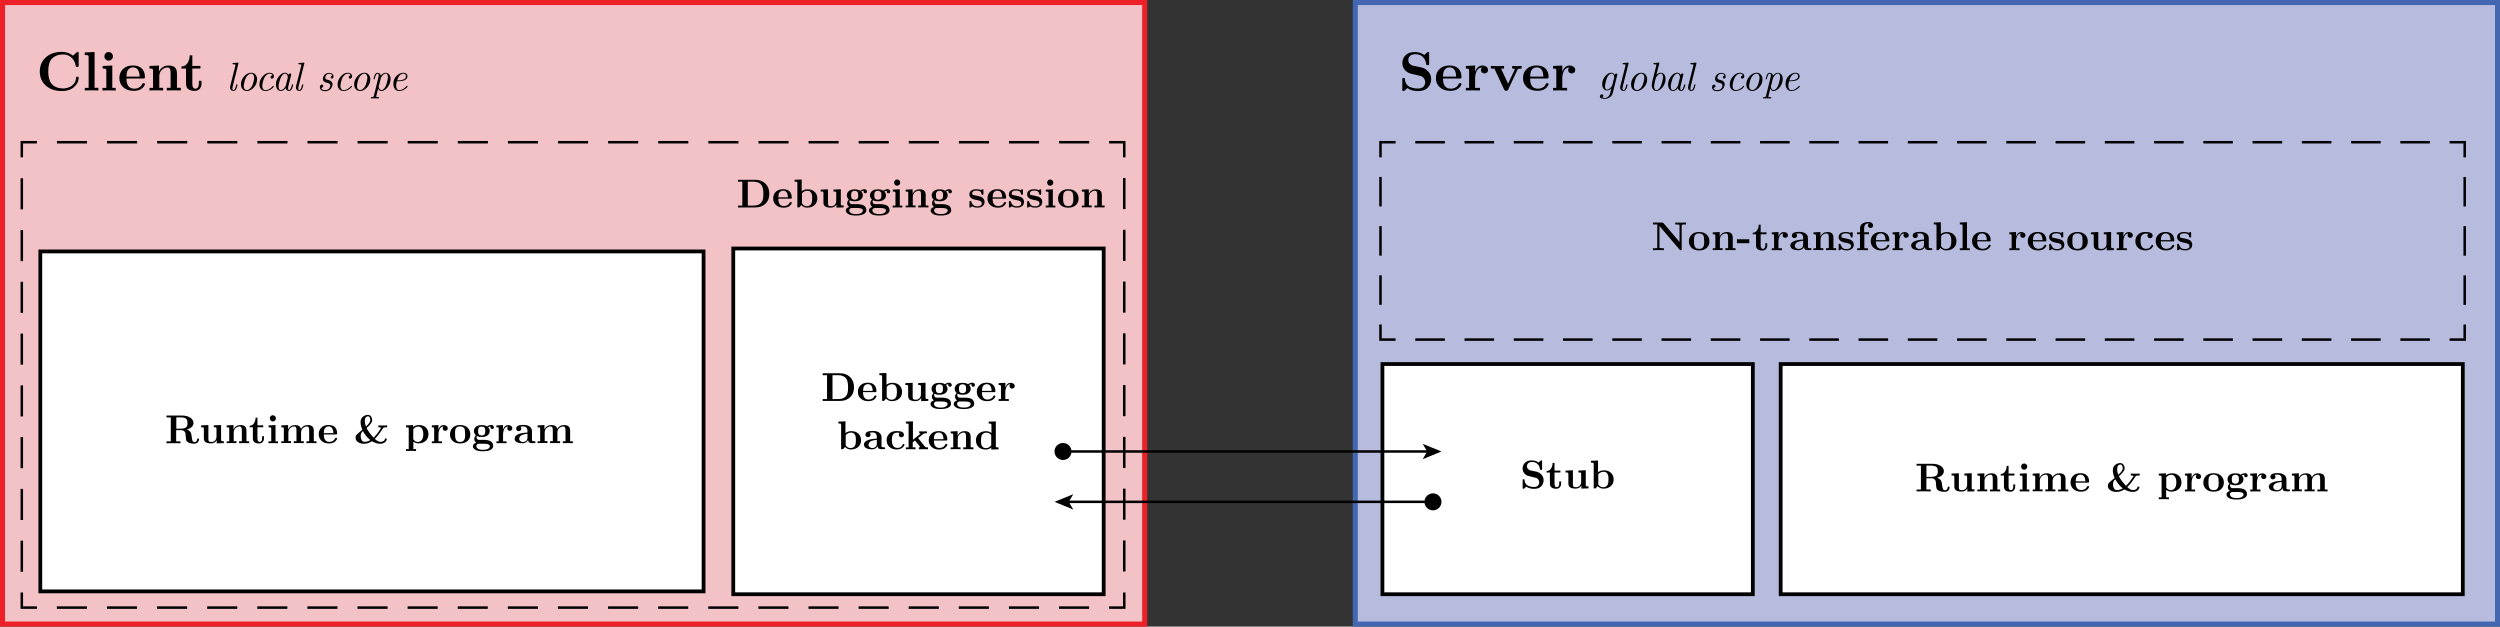 <?xml version="1.0" encoding="UTF-8"?><svg id="b" xmlns="http://www.w3.org/2000/svg" viewBox="0 0 496.42 124.42"><rect x="0" y="0" width="496.42" height="124.42" fill="#333333" stroke="none"/><defs><style>.d{stroke-dasharray:6.17 4.11;}.d,.e,.f,.g,.h{fill:none;stroke:#010101;stroke-miterlimit:10;stroke-width:.5px;}.e{stroke-dasharray:5.86 3.91;}.f{stroke-dasharray:5.87 3.91;}.i{fill:#fff;}.j{fill:#ec2026;}.k{fill:#4368b1;}.l{fill:#b7bcdf;}.m{fill:#010101;}.n{fill:#f2c2c6;}.h{stroke-dasharray:5.97 3.98;}</style></defs><g id="c"><rect class="l" x="269.12" y=".5" width="226.8" height="123.42"/><path class="k" d="M495.42,1v122.42h-225.8V1h225.8M496.42,0h-227.8v124.42h227.8V0h0Z"/><path class="m" d="M278.45,17.79v-2c0-.14.01-.23.04-.26.03-.04.1-.05.23-.05.06,0,.1,0,.14.01.03,0,.06.02.08.04s.03.05.03.07c0,.03,0,.07,0,.13.02.38.13.71.31.97.19.27.43.46.72.58.29.12.56.2.81.24s.5.06.76.06c.51,0,.88-.13,1.1-.39.22-.26.33-.56.33-.89s-.15-.67-.44-.96c-.12-.11-.25-.19-.39-.22-.14-.04-.48-.12-1-.25-.67-.15-1.12-.27-1.37-.36-.25-.1-.49-.27-.74-.51-.4-.42-.6-.91-.6-1.47,0-.62.21-1.14.64-1.57s1.04-.63,1.83-.63c.75,0,1.38.2,1.89.59l.52-.48c.09-.08.17-.12.23-.12h0c.09,0,.15.02.18.06.02.04.03.12.03.25v2.01c0,.13-.01.22-.04.25s-.11.05-.25.05c-.12,0-.2-.01-.22-.04-.03-.02-.05-.11-.08-.25-.08-.47-.25-.85-.49-1.15s-.51-.49-.79-.59c-.28-.1-.58-.14-.9-.14-.48,0-.83.12-1.05.36-.21.24-.32.5-.32.79s.1.56.29.75c.2.2.41.32.65.38l1.6.33c.56.11,1.03.38,1.42.81.39.43.59.94.59,1.54,0,.63-.22,1.18-.65,1.65s-1.08.71-1.95.71-1.6-.2-2.13-.6l-.55.5c-.08.06-.15.1-.23.1-.1,0-.16-.02-.18-.06-.02-.04-.04-.12-.04-.25Z"/><path class="m" d="M285.12,15.5c0-.72.24-1.32.72-1.79.48-.48,1.14-.71,1.99-.71.76,0,1.34.2,1.75.6.41.41.62.98.62,1.69,0,.14-.02.22-.07.25-.05.03-.14.05-.28.05h-3.32c0,1.35.52,2.02,1.55,2.02h.01c.35,0,.66-.08.94-.24.28-.16.48-.37.59-.63.04-.1.08-.16.11-.19.03-.03.1-.04.19-.04.19,0,.28.06.28.19,0,.05-.02.12-.06.21s-.12.21-.22.34-.24.26-.39.38-.37.21-.64.29c-.27.08-.57.12-.9.12-.87,0-1.57-.24-2.09-.71-.52-.47-.78-1.08-.78-1.83ZM286.52,15.21h2.63c-.04-1.22-.48-1.83-1.32-1.83-.45,0-.79.19-1.04.57-.15.23-.24.65-.26,1.26Z"/><path class="m" d="M291.08,17.97v-.52h.64v-3.4c0-.2-.03-.33-.1-.37-.07-.04-.25-.06-.54-.06v-.52l1.83-.09v1.25c.29-.83.77-1.24,1.43-1.25.3,0,.57.08.8.24.23.16.34.38.34.66,0,.2-.07.37-.21.49-.14.12-.31.18-.49.18s-.35-.06-.49-.17-.21-.28-.21-.5c0-.2.07-.37.22-.5-.26,0-.48.07-.68.21s-.33.33-.43.56c-.1.23-.17.46-.21.68-.04.22-.07.44-.07.66v1.93h.96v.52c-.25-.02-.73-.03-1.45-.03-.15,0-.59.01-1.34.03Z"/><path class="m" d="M296.04,13.61v-.52c.07,0,.27,0,.59.02s.55.02.66.02c.54,0,1-.01,1.37-.03v.52h-.6l1.4,3,1.28-2.75c.04-.07.05-.12.05-.13,0-.08-.16-.12-.48-.12h-.04v-.52c.46.02.79.03,1,.03.3,0,.59-.01.87-.03v.52c-.32,0-.53.02-.62.05-.09.03-.16.09-.2.18l-1.83,3.92c-.08.18-.22.26-.41.26s-.33-.09-.41-.27l-1.93-4.14h-.7Z"/><path class="m" d="M302.42,15.5c0-.72.24-1.32.72-1.79.48-.48,1.14-.71,1.99-.71.76,0,1.34.2,1.75.6.41.41.62.98.62,1.69,0,.14-.02.22-.07.25-.05.03-.14.05-.28.05h-3.32c0,1.35.52,2.02,1.55,2.02h.01c.35,0,.66-.08.94-.24.28-.16.48-.37.59-.63.04-.1.08-.16.11-.19.03-.03.1-.04.19-.04.19,0,.28.06.28.19,0,.05-.02.12-.06.21s-.12.21-.22.34-.24.26-.39.38-.37.21-.64.29c-.27.08-.57.12-.9.12-.87,0-1.57-.24-2.09-.71-.52-.47-.78-1.08-.78-1.83ZM303.83,15.21h2.63c-.04-1.22-.48-1.83-1.32-1.83-.45,0-.79.19-1.04.57-.15.23-.24.65-.26,1.26Z"/><path class="m" d="M308.39,17.97v-.52h.64v-3.4c0-.2-.03-.33-.1-.37-.07-.04-.25-.06-.54-.06v-.52l1.83-.09v1.25c.29-.83.77-1.24,1.43-1.25.3,0,.57.08.8.24.23.16.34.38.34.66,0,.2-.07.37-.21.49-.14.12-.31.18-.49.18s-.35-.06-.49-.17-.21-.28-.21-.5c0-.2.07-.37.22-.5-.26,0-.48.07-.68.21s-.33.33-.43.56c-.1.23-.17.46-.21.68-.04.22-.07.44-.07.66v1.93h.96v.52c-.25-.02-.73-.03-1.45-.03-.15,0-.59.01-1.34.03Z"/><path class="m" d="M317.7,19.15c0-.14.04-.24.13-.31s.17-.11.26-.11c.1,0,.17.03.21.08s.07.11.07.18c0,.07-.02.14-.07.21s-.11.12-.19.15c.14.06.33.09.56.09.29,0,.55-.12.76-.38.11-.13.18-.25.23-.35.04-.11.09-.27.14-.49l.17-.67c-.28.28-.57.42-.85.42s-.53-.12-.71-.35-.27-.52-.27-.87c0-.57.19-1.09.57-1.58.38-.49.8-.73,1.24-.73.3,0,.52.15.67.46.02-.1.06-.18.12-.22s.13-.07.19-.07c.14,0,.21.07.21.21,0,.03-.01.09-.03.17l-.87,3.5c-.08.32-.27.59-.56.81-.29.22-.64.33-1.05.33-.64,0-.96-.16-.96-.46ZM318.7,17.1s0,.1.01.15.02.13.05.22.07.17.13.23.15.09.25.09c.2,0,.4-.11.62-.32.21-.22.34-.4.38-.55l.37-1.46.03-.11s0-.08-.02-.15c-.01-.07-.04-.15-.07-.24-.03-.09-.09-.18-.17-.25s-.18-.1-.29-.1c-.15,0-.31.08-.47.23-.16.15-.3.34-.4.56-.09.2-.18.48-.27.86s-.14.65-.14.84Z"/><path class="m" d="M321.71,17.34c0-.08.02-.19.05-.31l1.01-4v-.06s.02-.06.02-.07c0-.03,0-.06-.02-.07s-.05-.03-.11-.04-.15-.02-.28-.02-.19-.03-.2-.09c0-.05,0-.08.03-.11s.04-.04.06-.04.05-.01.09-.02l.79-.06s.07-.02.13-.02c.08,0,.11.03.11.09,0,.02,0,.06-.02.11l-1.14,4.57c-.03.13-.05.25-.05.37,0,.22.07.32.21.32h0c.2,0,.37-.3.51-.9l.05-.2s.05-.04.12-.04c.08,0,.12.03.12.08,0,.01-.01.06-.03.15-.02.09-.05.2-.09.34-.04.13-.08.24-.12.33-.14.28-.33.42-.57.42-.19,0-.36-.07-.49-.2s-.19-.31-.19-.51Z"/><path class="m" d="M323.87,16.75c0-.58.21-1.11.64-1.59s.89-.72,1.39-.72c.35,0,.63.12.85.37.22.25.33.56.33.95,0,.58-.21,1.11-.64,1.59-.42.48-.89.72-1.39.72-.34,0-.62-.12-.84-.35s-.33-.56-.33-.96ZM324.44,17.07c0,.27.06.48.18.61.12.14.26.21.43.21.19,0,.38-.08.57-.23s.34-.34.46-.57c.12-.22.22-.51.3-.85s.13-.61.13-.8c0-.24-.05-.44-.16-.59s-.26-.23-.45-.23c-.16,0-.33.06-.51.19s-.34.31-.48.54c-.12.21-.23.5-.32.86s-.14.65-.14.87Z"/><path class="m" d="M328,16.85c0-.26.03-.48.09-.66l.79-3.16v-.06s.03-.06.03-.07c0-.03,0-.06-.02-.07s-.05-.03-.11-.04-.15-.02-.28-.02-.19-.03-.2-.09c0-.05,0-.08.03-.11s.04-.04.06-.04.05-.01.09-.02l.79-.06s.07-.02.13-.02c.08,0,.11.03.11.09,0,.02,0,.06-.03.1l-.57,2.24c.3-.28.58-.42.85-.42h0c.26,0,.49.11.68.32.19.22.29.52.29.92,0,.59-.19,1.13-.58,1.63-.39.5-.81.75-1.26.75-.28,0-.51-.12-.67-.35s-.25-.52-.25-.87ZM328.45,17.12c0,.27.05.47.14.59s.2.18.33.18c.18,0,.34-.08.5-.26s.27-.34.35-.5c.11-.25.21-.56.31-.95s.14-.67.14-.85-.03-.34-.1-.49c-.07-.15-.18-.22-.34-.22-.27,0-.55.2-.84.59-.08.1-.13.23-.18.37-.2.8-.3,1.31-.3,1.55Z"/><path class="m" d="M331.22,16.82c0-.58.2-1.12.58-1.63.39-.5.81-.76,1.25-.76.3,0,.53.16.67.47.04-.21.15-.31.32-.31.14,0,.22.07.22.21,0,.04-.01.09-.03.17l-.54,2.18c-.04.15-.05.29-.05.41,0,.22.07.33.2.33h0c.2,0,.38-.32.54-.95.02-.09.04-.14.06-.16.02-.02.05-.03.1-.03.08,0,.12.03.12.08,0,.01,0,.06-.03.14s-.05.19-.09.32-.08.24-.12.33c-.14.3-.34.45-.58.45-.15,0-.29-.05-.42-.14s-.21-.23-.25-.42c-.31.37-.63.56-.96.56-.29,0-.53-.12-.71-.36-.18-.24-.26-.53-.26-.88ZM331.76,17.18c0,.18.03.34.1.49s.18.22.34.22c.2,0,.41-.11.62-.33.22-.22.34-.41.38-.57l.37-1.51s.02-.08.02-.11c0-.19-.05-.36-.15-.52-.1-.16-.23-.23-.4-.23s-.32.08-.49.26-.3.38-.4.63c-.08.19-.17.47-.26.84s-.14.65-.14.84Z"/><path class="m" d="M335.19,17.34c0-.08.02-.19.05-.31l1.01-4v-.06s.02-.06.02-.07c0-.03,0-.06-.02-.07s-.05-.03-.11-.04-.15-.02-.28-.02-.19-.03-.2-.09c0-.05,0-.08.03-.11s.04-.04.06-.04.05-.01.09-.02l.79-.06s.07-.02.13-.02c.08,0,.11.03.11.09,0,.02,0,.06-.02.11l-1.14,4.57c-.03.13-.05.25-.05.37,0,.22.07.32.21.32h0c.2,0,.37-.3.51-.9l.05-.2s.05-.04.12-.04c.08,0,.12.03.12.08,0,.01-.01.06-.03.15-.02.09-.05.2-.09.34-.04.13-.08.24-.12.33-.14.28-.33.42-.57.42-.19,0-.36-.07-.49-.2s-.19-.31-.19-.51Z"/><path class="m" d="M339.96,17.29c0-.16.04-.29.12-.37s.17-.12.28-.12c.08,0,.15.02.2.07.05.05.07.11.07.18,0,.03,0,.07-.01.11,0,.04-.05.1-.11.17s-.16.11-.29.12c.1.3.35.45.76.45h.01c.15,0,.29-.02.42-.07.13-.04.23-.1.3-.17s.13-.15.18-.23.08-.16.1-.23.03-.13.03-.19c0-.1-.02-.19-.06-.26-.04-.07-.1-.13-.17-.17-.08-.04-.15-.07-.21-.09-.06-.02-.15-.04-.27-.07-.07-.02-.13-.03-.17-.04s-.11-.04-.19-.08-.15-.08-.2-.13-.09-.12-.13-.21-.06-.2-.06-.31c0-.27.11-.53.32-.79s.53-.39.95-.39c.25,0,.45.07.61.2.15.13.23.29.23.48,0,.15-.03.27-.1.34s-.14.11-.23.11-.14-.02-.18-.07c-.04-.05-.05-.1-.05-.16s.02-.12.07-.2.13-.12.24-.13c-.08-.26-.27-.39-.59-.39-.28,0-.48.08-.61.26s-.2.33-.2.48c0,.11.03.2.09.27.06.07.12.11.17.13.06.02.14.04.25.06.09.03.17.05.22.07.05.02.13.05.23.09s.19.1.25.16c.06.06.12.14.17.24s.07.22.07.35c0,.09-.01.18-.04.29-.03.1-.08.22-.15.35-.07.13-.16.24-.27.35-.11.1-.25.19-.43.26-.18.07-.38.11-.61.11-.29,0-.54-.07-.73-.21s-.29-.33-.29-.56Z"/><path class="m" d="M343.48,16.75c0-.58.21-1.11.64-1.59s.89-.72,1.39-.72c.25,0,.45.07.61.2s.24.29.24.49c0,.14-.04.26-.12.35s-.17.13-.28.13c-.08,0-.15-.03-.2-.08-.05-.05-.07-.11-.07-.18,0-.01,0-.02,0-.04s.01-.05.02-.09c.01-.04.03-.08.05-.11.02-.03.06-.06.12-.09.06-.03.12-.05.19-.06-.08-.23-.27-.34-.56-.34-.19,0-.37.07-.56.21-.19.14-.35.34-.49.59-.1.19-.2.46-.29.81s-.13.63-.13.84c0,.25.05.44.16.59s.26.23.47.23c.09,0,.19,0,.31-.03.11-.02.29-.09.52-.22.23-.13.43-.31.61-.53.05-.06.08-.09.1-.09.03,0,.06.02.08.05s.04.06.04.08c0,.05-.06.15-.19.29-.13.14-.33.28-.61.42s-.57.21-.88.21c-.35,0-.64-.12-.85-.36-.22-.24-.32-.56-.32-.96Z"/><path class="m" d="M346.76,16.75c0-.58.21-1.11.64-1.59s.89-.72,1.39-.72c.35,0,.63.12.85.37.22.25.33.56.33.95,0,.58-.21,1.11-.64,1.59-.42.48-.89.72-1.39.72-.34,0-.62-.12-.84-.35s-.33-.56-.33-.96ZM347.32,17.07c0,.27.06.48.18.61.12.14.26.21.43.21.19,0,.38-.08.57-.23s.34-.34.46-.57c.12-.22.22-.51.3-.85s.13-.61.13-.8c0-.24-.05-.44-.16-.59s-.26-.23-.45-.23c-.16,0-.33.06-.51.19s-.34.31-.48.54c-.12.21-.23.5-.32.86s-.14.65-.14.87Z"/><path class="m" d="M350.08,19.43c0-.1.06-.15.17-.15.16,0,.26-.02.31-.05.05-.03.09-.1.12-.23l.91-3.66c.04-.15.05-.28.05-.4,0-.21-.07-.32-.21-.32-.12,0-.23.08-.32.24-.09.16-.17.4-.25.71-.02.09-.03.14-.05.16s-.04.03-.09.03c-.07,0-.11-.03-.11-.08,0-.01,0-.06.03-.14.02-.08.05-.19.09-.32.04-.13.08-.25.12-.35.14-.28.32-.42.54-.42h0c.13,0,.27.04.4.12.13.08.22.23.26.44.32-.37.64-.56.97-.56.26,0,.49.11.68.32.19.22.29.52.29.92,0,.59-.19,1.13-.58,1.63-.39.5-.8.75-1.25.75-.17,0-.31-.05-.42-.15s-.18-.21-.22-.31l-.29,1.17c-.06.23-.09.36-.09.38,0,.03,0,.05.02.07,0,.02.04.03.11.04.06.01.15.02.27.02s.18.03.18.1c0,.1-.05.15-.15.15-.08,0-.21,0-.38-.01-.17,0-.3-.01-.39-.01-.06,0-.17,0-.32.01s-.26.01-.33.01h0c-.06,0-.09-.03-.09-.1ZM351.63,17.14c0,.05.01.13.03.23s.08.21.17.33c.09.12.2.18.34.18.18,0,.34-.08.5-.26s.27-.34.35-.5c.11-.25.21-.56.31-.95s.14-.67.14-.85-.03-.34-.1-.49c-.06-.15-.17-.22-.33-.22-.2,0-.4.11-.61.33-.21.22-.33.41-.37.57l-.38,1.51c-.04.07-.06.1-.06.11Z"/><path class="m" d="M354.55,16.66c0-.66.21-1.19.64-1.6.43-.41.88-.62,1.35-.62.24,0,.44.07.59.2.15.13.22.29.22.48,0,.03,0,.05,0,.08s-.01.08-.04.16-.05.14-.09.21-.1.13-.19.2c-.09.07-.19.13-.31.18-.3.12-.68.18-1.16.18h-.31c-.09.35-.14.65-.14.88,0,.13.01.26.04.38.03.12.09.23.18.34.1.11.22.16.38.16.09,0,.19,0,.31-.03s.29-.09.52-.22c.23-.13.43-.31.61-.53.05-.06.08-.09.1-.09.03,0,.06.02.09.05.03.03.04.06.04.08,0,.05-.07.15-.2.29-.13.14-.33.28-.61.42s-.57.21-.88.21c-.36,0-.64-.14-.84-.41-.2-.28-.3-.6-.3-.99ZM355.3,15.95h.17c.08,0,.15,0,.22,0s.17-.01.31-.02.26-.04.37-.08.22-.09.33-.14.2-.14.26-.24c.06-.1.09-.22.09-.36s-.04-.25-.13-.35-.21-.14-.37-.14c-.04,0-.08,0-.13.01-.05,0-.13.04-.24.08s-.22.11-.32.2c-.1.08-.2.22-.3.4s-.19.4-.25.64Z"/><rect class="n" x=".5" y=".5" width="226.8" height="123.42"/><path class="j" d="M226.8,1v122.42H1V1h225.8M227.8,0H0v124.42h227.8V0h0Z"/><path class="m" d="M9.1,17.01c-.8-.73-1.2-1.66-1.2-2.81s.4-2.08,1.2-2.81c.8-.73,1.88-1.09,3.22-1.09.83,0,1.55.25,2.17.75l.72-.65c.07-.06.14-.1.21-.1.09,0,.14.02.17.06s.03.12.03.25v2.36c0,.15-.02.24-.05.27s-.12.05-.25.05c-.12,0-.2-.01-.22-.04-.03-.02-.05-.09-.06-.2-.12-.68-.41-1.22-.87-1.63s-1-.61-1.61-.61c-.94,0-1.69.28-2.25.84-.48.5-.73,1.35-.73,2.54,0,1.1.22,1.91.65,2.44.53.62,1.31.93,2.36.93.62,0,1.19-.19,1.7-.56.51-.38.78-.9.82-1.58,0-.09.03-.14.06-.16.04-.02.1-.03.19-.03.1,0,.17.01.21.04.04.03.05.09.05.19,0,.67-.31,1.28-.92,1.82s-1.41.8-2.38.8c-1.35,0-2.43-.36-3.23-1.09Z"/><path class="m" d="M16.84,17.97v-.52h.76v-6.09c0-.2-.04-.33-.12-.37s-.29-.06-.65-.06v-.52l1.95-.09v7.12h.76v.52c-.75-.02-1.2-.03-1.35-.03-.2,0-.65.01-1.35.03Z"/><path class="m" d="M20.35,17.97v-.52h.76v-3.4c0-.2-.04-.33-.11-.37s-.28-.06-.62-.06v-.52l1.92-.09v4.44h.68v.52c-.79-.02-1.22-.03-1.29-.03-.21,0-.66.01-1.34.03ZM20.97,11.79c-.16-.17-.24-.37-.24-.6s.08-.44.24-.6c.16-.17.35-.25.59-.25s.44.08.61.25c.17.17.25.37.25.6s-.08.44-.25.6c-.17.17-.37.25-.6.25s-.43-.08-.59-.25Z"/><path class="m" d="M23.7,15.5c0-.72.24-1.32.72-1.79.48-.48,1.14-.71,1.99-.71.76,0,1.34.2,1.75.6.41.41.62.98.62,1.69,0,.14-.02.22-.07.25-.05.03-.14.05-.28.05h-3.32c0,1.35.52,2.02,1.55,2.02h.01c.35,0,.66-.08.94-.24.28-.16.48-.37.59-.63.04-.1.08-.16.11-.19.03-.03.1-.04.19-.04.19,0,.28.06.28.19,0,.05-.02.12-.06.21s-.12.21-.22.34-.24.26-.39.38-.37.21-.64.29c-.27.08-.57.12-.9.12-.87,0-1.57-.24-2.09-.71-.52-.47-.78-1.08-.78-1.83ZM25.1,15.21h2.63c-.04-1.22-.48-1.83-1.32-1.83-.45,0-.79.19-1.04.57-.15.23-.24.65-.26,1.26Z"/><path class="m" d="M29.69,17.97v-.52h.7v-3.4c0-.2-.04-.33-.11-.37-.07-.04-.27-.06-.6-.06v-.52l1.89-.09v1.19c.4-.79,1.03-1.19,1.9-1.19.56,0,.98.12,1.25.37.28.25.42.65.42,1.21v2.85h.76v.52c-.61-.02-1.08-.03-1.39-.03s-.77.01-1.39.03v-.52h.76v-2.97c0-.4-.05-.67-.16-.83s-.25-.24-.45-.24c-.4,0-.78.15-1.12.46-.34.3-.52.73-.52,1.28v2.3h.76v.52c-.58-.02-1.03-.03-1.36-.03s-.78.01-1.36.03Z"/><path class="m" d="M36.03,13.61v-.4c.51-.01.91-.24,1.2-.68.29-.44.43-.95.44-1.54h.52v2.1h1.61v.52h-1.61v3.04c0,.64.21.96.64.96.17,0,.33-.08.46-.25s.2-.42.2-.76v-.56h.52v.58c0,.41-.12.75-.36,1.02s-.56.41-.97.41c-1.16,0-1.74-.47-1.74-1.42v-3.01h-.9Z"/><path class="m" d="M45.68,17.34c0-.08.02-.19.05-.31l1.01-4v-.06s.02-.06.02-.07c0-.03,0-.06-.02-.07s-.05-.03-.11-.04-.15-.02-.28-.02-.19-.03-.2-.09c0-.05,0-.08.03-.11s.04-.04.06-.04.05-.01.09-.02l.79-.06s.07-.02.13-.02c.08,0,.11.03.11.09,0,.02,0,.06-.02.11l-1.14,4.57c-.03.13-.05.25-.05.37,0,.22.07.32.21.32h0c.2,0,.37-.3.51-.9l.05-.2s.05-.04.12-.04c.08,0,.12.03.12.08,0,.01-.01.06-.03.15-.02.09-.05.2-.09.34-.04.13-.08.24-.12.33-.14.28-.33.42-.57.42-.19,0-.36-.07-.49-.2s-.19-.31-.19-.51Z"/><path class="m" d="M47.84,16.75c0-.58.21-1.11.64-1.59s.89-.72,1.39-.72c.35,0,.63.12.85.37.22.25.33.56.33.95,0,.58-.21,1.11-.64,1.59-.42.48-.89.72-1.39.72-.34,0-.62-.12-.84-.35s-.33-.56-.33-.96ZM48.4,17.07c0,.27.06.48.18.61.12.14.26.21.43.21.19,0,.38-.08.57-.23s.34-.34.46-.57c.12-.22.22-.51.3-.85s.13-.61.13-.8c0-.24-.05-.44-.16-.59s-.26-.23-.45-.23c-.16,0-.33.06-.51.19s-.34.31-.48.54c-.12.21-.23.5-.32.86s-.14.65-.14.87Z"/><path class="m" d="M51.52,16.75c0-.58.21-1.11.64-1.59s.89-.72,1.39-.72c.25,0,.45.07.61.2s.24.29.24.49c0,.14-.04.26-.12.35s-.17.13-.28.13c-.08,0-.15-.03-.2-.08-.05-.05-.07-.11-.07-.18,0-.01,0-.02,0-.04s.01-.05.02-.09c.01-.04.03-.08.05-.11.02-.03.06-.06.12-.09.06-.03.12-.05.19-.06-.08-.23-.27-.34-.56-.34-.19,0-.37.07-.56.21-.19.14-.35.34-.49.59-.1.19-.2.46-.29.81s-.13.63-.13.84c0,.25.05.44.16.59s.26.23.47.23c.09,0,.19,0,.31-.03.11-.02.29-.09.52-.22.23-.13.43-.31.61-.53.05-.06.08-.09.1-.09.03,0,.06.02.08.05s.04.06.04.08c0,.05-.06.15-.19.29-.13.14-.33.28-.61.42s-.57.21-.88.21c-.35,0-.64-.12-.85-.36-.22-.24-.32-.56-.32-.96Z"/><path class="m" d="M54.78,16.82c0-.58.2-1.12.58-1.63.39-.5.81-.76,1.25-.76.3,0,.53.16.67.47.04-.21.15-.31.32-.31.14,0,.22.07.22.21,0,.04-.01.09-.03.17l-.54,2.18c-.04.15-.05.29-.05.41,0,.22.07.33.2.33h0c.2,0,.38-.32.54-.95.02-.09.04-.14.06-.16.02-.02.05-.03.1-.03.08,0,.12.03.12.08,0,.01,0,.06-.03.14s-.05.19-.09.32-.08.24-.12.33c-.14.3-.34.45-.58.45-.15,0-.29-.05-.42-.14s-.21-.23-.25-.42c-.31.37-.63.56-.96.56-.29,0-.53-.12-.71-.36-.18-.24-.26-.53-.26-.88ZM55.32,17.18c0,.18.03.34.1.49s.18.22.34.22c.2,0,.41-.11.62-.33.22-.22.34-.41.38-.57l.37-1.51s.02-.08.02-.11c0-.19-.05-.36-.15-.52-.1-.16-.23-.23-.4-.23s-.32.08-.49.26-.3.38-.4.63c-.08.19-.17.47-.26.84s-.14.65-.14.84Z"/><path class="m" d="M58.76,17.34c0-.08.02-.19.05-.31l1.01-4v-.06s.02-.06.02-.07c0-.03,0-.06-.02-.07s-.05-.03-.11-.04-.15-.02-.28-.02-.19-.03-.2-.09c0-.05,0-.08.03-.11s.04-.04.06-.04.05-.01.09-.02l.79-.06s.07-.02.13-.02c.08,0,.11.03.11.09,0,.02,0,.06-.02.11l-1.14,4.57c-.03.13-.05.25-.05.37,0,.22.07.32.21.32h0c.2,0,.37-.3.51-.9l.05-.2s.05-.04.12-.04c.08,0,.12.03.12.08,0,.01-.01.06-.03.15-.02.09-.05.2-.09.34-.04.13-.08.24-.12.33-.14.28-.33.42-.57.42-.19,0-.36-.07-.49-.2s-.19-.31-.19-.51Z"/><path class="m" d="M63.52,17.29c0-.16.04-.29.12-.37s.17-.12.28-.12c.08,0,.15.02.2.07.05.05.07.11.07.18,0,.03,0,.07-.01.11,0,.04-.05.1-.11.17s-.16.11-.29.12c.1.3.35.45.76.45h.01c.15,0,.29-.02.42-.07.13-.04.23-.1.3-.17s.13-.15.18-.23.08-.16.1-.23.03-.13.03-.19c0-.1-.02-.19-.06-.26-.04-.07-.1-.13-.17-.17-.08-.04-.15-.07-.21-.09-.06-.02-.15-.04-.27-.07-.07-.02-.13-.03-.17-.04s-.11-.04-.19-.08-.15-.08-.2-.13-.09-.12-.13-.21-.06-.2-.06-.31c0-.27.11-.53.32-.79s.53-.39.95-.39c.25,0,.45.07.61.2.15.13.23.29.23.48,0,.15-.03.27-.1.34s-.14.11-.23.11-.14-.02-.18-.07c-.04-.05-.05-.1-.05-.16s.02-.12.07-.2.13-.12.24-.13c-.08-.26-.27-.39-.59-.39-.28,0-.48.08-.61.26s-.2.33-.2.48c0,.11.03.2.09.27.06.07.12.11.17.13.06.02.14.04.25.06.09.03.17.05.22.07.05.02.13.05.23.09s.19.1.25.16c.06.06.12.14.17.24s.07.22.07.35c0,.09-.01.18-.04.29-.03.1-.08.22-.15.35-.07.13-.16.24-.27.35-.11.1-.25.19-.43.26-.18.07-.38.11-.61.11-.29,0-.54-.07-.73-.21s-.29-.33-.29-.56Z"/><path class="m" d="M67.04,16.75c0-.58.21-1.11.64-1.59s.89-.72,1.39-.72c.25,0,.45.07.61.2s.24.29.24.49c0,.14-.04.26-.12.35s-.17.13-.28.13c-.08,0-.15-.03-.2-.08-.05-.05-.07-.11-.07-.18,0-.01,0-.02,0-.04s.01-.05.02-.09c.01-.04.03-.08.05-.11.02-.03.06-.06.12-.09.06-.03.12-.05.19-.06-.08-.23-.27-.34-.56-.34-.19,0-.37.07-.56.21-.19.14-.35.34-.49.59-.1.19-.2.46-.29.81s-.13.63-.13.84c0,.25.05.44.16.59s.26.23.47.23c.09,0,.19,0,.31-.03.11-.02.29-.09.52-.22.23-.13.43-.31.61-.53.05-.06.08-.09.1-.09.03,0,.06.02.08.05s.04.06.04.08c0,.05-.06.15-.19.29-.13.14-.33.28-.61.42s-.57.21-.88.21c-.35,0-.64-.12-.85-.36-.22-.24-.32-.56-.32-.96Z"/><path class="m" d="M70.32,16.75c0-.58.21-1.11.64-1.59s.89-.72,1.39-.72c.35,0,.63.12.85.37.22.25.33.56.33.95,0,.58-.21,1.11-.64,1.59-.42.48-.89.72-1.39.72-.34,0-.62-.12-.84-.35s-.33-.56-.33-.96ZM70.88,17.07c0,.27.06.48.18.61.12.14.26.21.43.21.19,0,.38-.08.57-.23s.34-.34.46-.57c.12-.22.22-.51.3-.85s.13-.61.13-.8c0-.24-.05-.44-.16-.59s-.26-.23-.45-.23c-.16,0-.33.06-.51.19s-.34.31-.48.54c-.12.21-.23.5-.32.86s-.14.65-.14.87Z"/><path class="m" d="M73.64,19.43c0-.1.06-.15.17-.15.16,0,.26-.02.31-.05.05-.03.09-.1.12-.23l.91-3.66c.04-.15.05-.28.05-.4,0-.21-.07-.32-.21-.32-.12,0-.23.08-.32.24-.09.16-.17.4-.25.71-.02.09-.03.14-.05.16s-.04.03-.09.03c-.07,0-.11-.03-.11-.08,0-.01,0-.06.03-.14.02-.08.05-.19.09-.32.04-.13.08-.25.12-.35.14-.28.32-.42.54-.42h0c.13,0,.27.04.4.12.13.08.22.23.26.44.32-.37.64-.56.97-.56.26,0,.49.11.68.32.19.22.29.52.29.92,0,.59-.19,1.13-.58,1.63-.39.5-.8.75-1.25.75-.17,0-.31-.05-.42-.15s-.18-.21-.22-.31l-.29,1.17c-.06.23-.09.36-.09.38,0,.03,0,.05.02.07,0,.02.04.03.11.04.06.01.15.02.27.02s.18.03.18.1c0,.1-.05.15-.15.15-.08,0-.21,0-.38-.01-.17,0-.3-.01-.39-.01-.06,0-.17,0-.32.01s-.26.01-.33.01h0c-.06,0-.09-.03-.09-.1ZM75.19,17.14c0,.05.01.13.03.23s.08.21.17.33c.09.12.2.18.34.18.18,0,.34-.08.5-.26s.27-.34.35-.5c.11-.25.21-.56.31-.95s.14-.67.14-.85-.03-.34-.1-.49c-.06-.15-.17-.22-.33-.22-.2,0-.4.11-.61.33-.21.22-.33.41-.37.57l-.38,1.51c-.04.07-.06.1-.06.11Z"/><path class="m" d="M78.11,16.66c0-.66.21-1.19.64-1.6.43-.41.88-.62,1.35-.62.24,0,.44.07.59.2.15.13.22.29.22.48,0,.03,0,.05,0,.08s-.01.08-.04.16-.05.14-.09.21-.1.13-.19.2c-.09.07-.19.13-.31.18-.3.12-.68.18-1.16.18h-.31c-.09.35-.14.65-.14.88,0,.13.01.26.04.38.03.12.09.23.18.34.1.11.22.16.38.16.09,0,.19,0,.31-.03s.29-.09.52-.22c.23-.13.43-.31.61-.53.05-.06.08-.09.1-.09.03,0,.06.02.09.05.03.03.04.06.04.08,0,.05-.07.15-.2.29-.13.14-.33.28-.61.42s-.57.21-.88.21c-.36,0-.64-.14-.84-.41-.2-.28-.3-.6-.3-.99ZM78.86,15.95h.17c.08,0,.15,0,.22,0s.17-.01.31-.02.26-.04.37-.08.22-.09.33-.14.2-.14.26-.24c.06-.1.09-.22.09-.36s-.04-.25-.13-.35-.21-.14-.37-.14c-.04,0-.08,0-.13.01-.05,0-.13.04-.24.08s-.22.11-.32.2c-.1.08-.2.22-.3.4s-.19.4-.25.64Z"/><rect class="i" x="8.01" y="49.92" width="131.7" height="67.5"/><path d="M139.33,50.3v66.75H8.38V50.3h130.95M140.08,49.55H7.63v68.25h132.45V49.55h0Z"/><path class="m" d="M33.06,88.01v-.38h.85v-4.74h-.85v-.38h3c.72,0,1.3.14,1.72.42.42.28.64.63.64,1.06,0,.28-.11.54-.33.77-.22.23-.55.4-.99.52.51.19.81.5.89.94,0,.01.02.12.05.32.03.21.05.32.05.35.02.12.03.22.04.29s.04.17.07.28.09.19.17.25c.08.06.17.08.28.08.13,0,.24-.05.33-.14s.15-.23.17-.41c0-.04.01-.07.02-.09,0-.02.02-.04.05-.06.03-.02.07-.03.12-.03.13,0,.19.06.19.18,0,.04,0,.08-.02.14-.01.06-.04.13-.08.21s-.09.16-.15.24c-.06.07-.16.13-.28.19s-.27.08-.43.08c-.49,0-.88-.07-1.14-.21-.13-.07-.23-.14-.31-.22s-.13-.18-.16-.3c-.03-.12-.06-.42-.1-.91,0,0,0-.1-.02-.29-.01-.2-.08-.36-.21-.49-.17-.18-.4-.27-.71-.27h-.94v2.23h.85v.38c-.19-.02-.65-.02-1.39-.02s-1.2,0-1.39.02ZM35,85.12h.92c.25,0,.46-.03.63-.08.17-.05.31-.11.39-.18.09-.06.15-.16.2-.28s.07-.22.08-.29c0-.07,0-.17,0-.29s0-.23-.01-.31c0-.08-.03-.17-.08-.29s-.11-.2-.19-.27c-.08-.06-.21-.12-.38-.17s-.38-.08-.62-.08h-.93v2.22Z"/><path class="m" d="M39.93,84.85v-.38l1.45-.07v2.73c0,.24.03.41.1.5.07.09.25.13.53.13s.53-.1.71-.3c.18-.2.27-.46.27-.78v-1.53c0-.15-.03-.24-.08-.27-.06-.03-.21-.04-.46-.04v-.38l1.45-.07v2.91c0,.15.03.24.08.27.06.03.21.04.47.04v.38l-1.41.05v-.62c-.24.41-.62.62-1.13.62h0c-.45,0-.8-.07-1.05-.22s-.38-.42-.38-.81v-1.86c0-.15-.03-.24-.08-.27-.06-.03-.21-.04-.46-.04Z"/><path class="m" d="M45.01,88.01v-.38h.51v-2.47c0-.15-.03-.24-.08-.27-.05-.03-.19-.04-.43-.04v-.38l1.36-.07v.87c.29-.58.74-.86,1.37-.87.4,0,.7.09.9.27.2.18.3.47.3.88v2.07h.54v.38c-.44-.02-.77-.02-1-.02s-.56,0-1,.02v-.38h.54v-2.16c0-.29-.04-.49-.11-.61s-.18-.17-.32-.17c-.29,0-.56.11-.81.33s-.37.53-.37.93v1.67h.54v.38c-.42-.02-.74-.02-.98-.02s-.56,0-.98.02Z"/><path class="m" d="M49.57,84.83v-.29c.37-.01.66-.17.86-.49s.31-.69.32-1.12h.37v1.53h1.15v.38h-1.15v2.21c0,.46.15.7.46.7.13,0,.24-.06.33-.18.1-.12.14-.3.14-.55v-.41h.37v.42c0,.3-.09.55-.26.74-.17.2-.4.29-.7.29-.84,0-1.25-.34-1.25-1.03v-2.19h-.65Z"/><path class="m" d="M53.31,88.01v-.38h.55v-2.47c0-.15-.03-.24-.08-.27s-.2-.04-.45-.04v-.38l1.38-.07v3.23h.49v.38c-.57-.02-.88-.02-.93-.02-.15,0-.48,0-.97.02ZM53.75,83.51c-.11-.12-.17-.27-.17-.44s.06-.32.17-.44.25-.18.42-.18.32.06.44.18c.12.12.18.27.18.44s-.06.32-.18.44c-.12.12-.27.18-.43.18s-.31-.06-.42-.18Z"/><path class="m" d="M55.85,88.01v-.38h.51v-2.47c0-.15-.03-.24-.08-.27-.05-.03-.19-.04-.43-.04v-.38l1.36-.07v.87c.29-.58.75-.86,1.38-.87.67,0,1.06.26,1.17.77.29-.51.73-.77,1.33-.77.42,0,.72.09.92.27s.3.48.3.88v2.07h.54v.38c-.44-.02-.77-.02-1-.02s-.55,0-1,.02v-.38h.54v-2.16c0-.29-.04-.5-.11-.61s-.18-.17-.33-.17c-.29,0-.55.11-.8.33-.25.22-.37.53-.37.93v1.67h.54v.38c-.44-.02-.77-.02-.99-.02s-.55,0-1,.02v-.38h.54v-2.16c0-.29-.04-.5-.11-.61s-.19-.17-.33-.17c-.29,0-.55.11-.8.33-.25.22-.37.53-.37.93v1.67h.54v.38c-.44-.02-.77-.02-1-.02s-.54,0-.96.02Z"/><path class="m" d="M63.29,86.21c0-.52.17-.96.52-1.3.34-.35.82-.52,1.43-.52.54,0,.96.14,1.26.43.3.3.44.71.44,1.23,0,.1-.02.16-.05.19-.03.02-.1.03-.2.03h-2.39c0,.98.37,1.47,1.11,1.47h0c.25,0,.48-.06.68-.18.2-.12.34-.27.42-.46.03-.07.05-.12.08-.14s.07-.03.14-.03c.14,0,.2.05.2.14,0,.04-.01.09-.04.16s-.08.15-.16.25c-.08.1-.17.19-.28.28-.11.08-.27.16-.46.21-.19.06-.41.09-.64.09-.63,0-1.13-.17-1.5-.52-.37-.34-.56-.79-.56-1.33ZM64.3,86h1.89c-.03-.89-.34-1.33-.95-1.33-.32,0-.57.14-.75.41-.11.17-.17.47-.19.91Z"/><path class="m" d="M70.61,86.91c0-.23.08-.44.25-.64.04-.04.2-.18.5-.44l.59-.5c-.23-.53-.35-1.04-.35-1.54,0-.43.15-.78.45-1.03s.63-.38,1-.38c.28,0,.49.11.64.34.15.22.22.46.22.71s-.14.54-.43.88c-.22.25-.45.47-.69.68.25.54.72,1.18,1.4,1.91.47-.45.97-1.11,1.51-1.97-.13-.05-.32-.08-.57-.08v-.38c.22.02.54.02.96.02.27,0,.53,0,.78-.02v.38c-.18,0-.3,0-.38,0s-.16.02-.24.04c-.08.02-.14.06-.18.12l-.65.96c-.25.36-.58.76-.99,1.18.41.4.78.59,1.12.59.06,0,.13,0,.2-.02.08-.01.17-.04.28-.08.11-.04.2-.11.28-.2.08-.1.12-.21.13-.36h.37c-.01.32-.14.57-.4.76-.25.18-.55.28-.89.28-.53,0-1.09-.17-1.67-.5-.51.33-1.03.5-1.58.5-.46,0-.85-.11-1.18-.33s-.49-.51-.49-.86ZM71.62,86.62c0,.09,0,.18.03.28.02.1.05.22.1.36s.12.25.23.34c.11.09.24.13.4.13.42,0,.8-.12,1.16-.35-.59-.45-1.08-1.04-1.47-1.78-.3.21-.45.55-.45,1.02ZM72.44,83.49c0,.43.08.83.23,1.2.58-.53.87-.95.87-1.27,0-.17-.04-.34-.12-.51s-.2-.25-.37-.25c-.14,0-.27.07-.41.2s-.2.34-.2.64Z"/><path class="m" d="M80.62,89.18h.54v-4.03c0-.15-.03-.24-.08-.26-.06-.03-.21-.04-.46-.04v-.38l1.4-.07v.39c.33-.26.73-.39,1.2-.39.56,0,1.01.17,1.35.5.34.33.51.77.51,1.31s-.18,1-.55,1.33c-.37.33-.85.5-1.44.5-.39,0-.72-.12-1.01-.36v1.49h.54v.38c-.44-.02-.77-.02-1-.02s-.55,0-1,.02v-.38ZM82.06,87.07c0,.08,0,.13.01.15,0,.02.03.06.07.11.24.29.52.43.84.43.29,0,.54-.13.75-.38.21-.25.32-.64.32-1.17,0-.48-.09-.85-.28-1.11-.19-.26-.42-.39-.7-.39-.36,0-.66.13-.9.38-.06.06-.09.1-.1.12,0,.02-.01.07-.01.14v1.69Z"/><path class="m" d="M85.75,88.01v-.38h.46v-2.47c0-.15-.02-.24-.07-.27-.05-.03-.18-.04-.39-.04v-.38l1.31-.07v.91c.21-.6.55-.9,1.03-.91.22,0,.41.06.57.18.17.12.25.28.25.48,0,.15-.05.27-.15.36s-.22.13-.35.13-.25-.04-.35-.13-.15-.21-.15-.36c0-.14.05-.27.16-.37-.19,0-.35.05-.49.16-.14.1-.24.24-.31.41-.07.17-.12.33-.15.49-.03.16-.05.32-.05.48v1.4h.69v.38c-.18-.02-.53-.02-1.04-.02-.11,0-.43,0-.96.02Z"/><path class="m" d="M89.36,86.27c0-.55.18-1,.53-1.35.36-.35.85-.53,1.48-.53s1.12.18,1.48.53.54.8.54,1.35c0,.52-.18.95-.53,1.28-.35.34-.85.51-1.49.51s-1.13-.17-1.49-.51c-.35-.34-.53-.76-.53-1.28ZM90.37,86.18c0,.16,0,.28,0,.36s.01.2.03.35.05.26.09.34.1.17.17.26.17.16.28.2c.12.04.26.06.42.06s.3-.02.42-.06c.12-.04.21-.1.29-.2s.13-.18.17-.26.07-.19.09-.34c.02-.15.03-.26.03-.35s0-.2,0-.36c0-.55-.06-.92-.17-1.1-.17-.27-.45-.41-.84-.41-.42,0-.71.16-.87.46-.09.18-.13.53-.13,1.04Z"/><path class="m" d="M93.91,88.61c0-.12.03-.22.09-.32.06-.09.13-.17.22-.22.09-.05.16-.09.21-.11s.11-.04.15-.05c-.27-.19-.41-.44-.41-.77,0-.25.11-.48.33-.71-.12-.09-.22-.21-.29-.37s-.11-.31-.11-.47c0-.32.13-.6.38-.83s.64-.35,1.15-.35c.46,0,.82.09,1.09.27.26-.2.54-.3.85-.3.16,0,.28.05.37.15s.13.2.13.32c0,.1-.03.18-.09.24s-.15.1-.25.1-.18-.03-.25-.1-.09-.15-.09-.25c0-.05.01-.11.03-.16-.17.02-.34.07-.5.15.22.23.32.49.32.77,0,.32-.13.6-.4.83s-.67.35-1.21.35c-.37,0-.69-.07-.94-.21-.04.07-.06.16-.06.27s.03.2.1.31.17.17.32.2c.02,0,.22,0,.58,0,.32,0,.56,0,.71,0,.15,0,.32.03.5.06.18.04.35.09.49.15.4.2.6.54.6,1.02,0,.3-.17.55-.52.74-.34.2-.85.29-1.53.29s-1.21-.1-1.52-.31-.47-.44-.47-.7ZM94.59,88.59c0,.2.11.38.33.52.22.14.54.21.98.21.47,0,.82-.08,1.04-.22.22-.15.33-.31.33-.49,0-.33-.38-.5-1.14-.5h-.93c-.4,0-.61.16-.61.48ZM94.95,85.36c0,.06,0,.13,0,.23s0,.18,0,.23c0,.06.02.13.04.23.02.1.06.17.11.22s.12.1.21.14.21.06.34.06.24-.02.34-.06.16-.09.21-.14.08-.13.11-.22c.02-.1.04-.17.04-.23,0-.06,0-.13,0-.23s0-.18,0-.23c0-.06-.02-.13-.04-.23-.02-.1-.06-.17-.11-.22s-.12-.1-.21-.14-.21-.06-.34-.06-.24.02-.34.06-.16.09-.21.14-.08.13-.11.22c-.02.1-.04.17-.04.23Z"/><path class="m" d="M98.57,88.01v-.38h.46v-2.47c0-.15-.02-.24-.07-.27-.05-.03-.18-.04-.39-.04v-.38l1.31-.07v.91c.21-.6.55-.9,1.03-.91.22,0,.41.06.57.18.17.12.25.28.25.48,0,.15-.05.27-.15.36s-.22.13-.35.13-.25-.04-.35-.13-.15-.21-.15-.36c0-.14.05-.27.16-.37-.19,0-.35.05-.49.16-.14.1-.24.24-.31.41-.07.17-.12.33-.15.49-.03.16-.05.32-.05.48v1.4h.69v.38c-.18-.02-.53-.02-1.04-.02-.11,0-.43,0-.96.02Z"/><path class="m" d="M102.19,87.15c0-.76.85-1.18,2.55-1.26v-.27c0-.63-.28-.95-.84-.95-.21,0-.4.02-.58.05.13.08.19.21.19.39,0,.16-.05.28-.16.37-.11.09-.23.13-.38.13-.12,0-.23-.04-.33-.13s-.15-.21-.15-.37c0-.49.47-.74,1.41-.74.57,0,1,.11,1.29.34.29.22.44.52.44.9v1.72c0,.08,0,.13.02.16s.05.06.13.09c.07.03.19.04.34.04.05,0,.08,0,.1,0s.04.02.07.05.04.07.04.13c0,.09-.02.14-.06.16-.04.02-.1.03-.2.03h-.38c-.2,0-.35-.02-.47-.06-.12-.04-.2-.09-.25-.17-.04-.07-.07-.14-.08-.19s-.02-.12-.02-.21c-.22.44-.6.66-1.15.66-.16,0-.32-.01-.48-.04-.16-.02-.33-.07-.5-.13s-.31-.16-.41-.28c-.1-.13-.15-.28-.15-.46ZM103.09,87.14c0,.18.07.33.22.45.15.12.32.18.53.18.07,0,.14-.01.23-.03.08-.02.18-.06.29-.11.11-.05.2-.14.27-.27.07-.13.11-.28.11-.46v-.76c-.12,0-.23.01-.33.03s-.24.04-.42.09-.32.1-.44.16c-.12.06-.23.16-.32.29s-.14.27-.14.44Z"/><path class="m" d="M106.75,88.01v-.38h.51v-2.47c0-.15-.03-.24-.08-.27-.05-.03-.19-.04-.43-.04v-.38l1.36-.07v.87c.29-.58.75-.86,1.38-.87.67,0,1.06.26,1.17.77.29-.51.73-.77,1.33-.77.42,0,.72.09.92.27s.3.48.3.88v2.07h.54v.38c-.44-.02-.77-.02-1-.02s-.55,0-1,.02v-.38h.54v-2.16c0-.29-.04-.5-.11-.61s-.18-.17-.33-.17c-.29,0-.55.11-.8.33-.25.22-.37.53-.37.93v1.67h.54v.38c-.44-.02-.77-.02-.99-.02s-.55,0-1,.02v-.38h.54v-2.16c0-.29-.04-.5-.11-.61s-.19-.17-.33-.17c-.29,0-.55.11-.8.33-.25.22-.37.53-.37.93v1.67h.54v.38c-.44-.02-.77-.02-1-.02s-.54,0-.96.02Z"/><rect class="i" x="353.59" y="72.29" width="135.45" height="45.71"/><path d="M488.66,72.66v44.96h-134.7v-44.96h134.7M489.41,71.91h-136.2v46.46h136.2v-46.46h0Z"/><path class="m" d="M380.57,97.59v-.38h.86v-4.74h-.86v-.38h3.04c.73,0,1.31.14,1.74.42.43.28.64.63.64,1.05,0,.28-.11.54-.34.77-.22.23-.56.4-1,.52.52.19.82.5.91.93,0,.01.02.12.05.32.03.21.05.32.05.35.02.12.03.22.04.29.01.08.04.17.08.28.04.11.1.19.17.25.08.06.17.08.28.08.13,0,.24-.05.34-.14.1-.1.16-.23.18-.41,0-.04,0-.07.02-.09,0-.02.02-.04.05-.06s.07-.03.12-.03c.13,0,.19.06.19.18,0,.04,0,.08-.02.14-.01.06-.04.13-.08.21-.04.08-.09.16-.16.24-.06.07-.16.13-.28.19s-.27.08-.43.08c-.5,0-.88-.07-1.16-.21-.13-.07-.24-.14-.31-.22-.08-.08-.13-.18-.17-.3-.03-.12-.07-.42-.1-.91,0,0,0-.1-.02-.29-.01-.2-.08-.36-.21-.49-.17-.18-.41-.27-.72-.27h-.95v2.23h.86v.38c-.19-.02-.66-.02-1.41-.02s-1.22,0-1.41.02ZM382.53,94.69h.93c.25,0,.46-.03.64-.08.18-.05.31-.11.4-.17.09-.06.15-.16.2-.28.04-.12.07-.22.08-.29,0-.07,0-.17,0-.29s0-.23-.01-.31-.04-.17-.08-.29c-.05-.11-.11-.2-.2-.27-.08-.06-.21-.12-.39-.17-.17-.05-.38-.08-.63-.08h-.94v2.22Z"/><path class="m" d="M387.51,94.42v-.38l1.46-.07v2.73c0,.24.03.41.1.5.07.09.25.13.54.13s.53-.1.72-.3c.18-.2.28-.46.28-.78v-1.53c0-.15-.03-.24-.08-.27-.06-.03-.21-.04-.47-.04v-.38l1.46-.07v2.91c0,.15.03.24.08.27.06.03.21.04.47.04v.38l-1.42.05v-.62c-.24.41-.62.62-1.14.62h0c-.45,0-.81-.07-1.06-.22-.25-.15-.38-.42-.38-.81v-1.86c0-.15-.03-.24-.08-.27-.06-.03-.21-.04-.47-.04Z"/><path class="m" d="M392.65,97.59v-.38h.51v-2.47c0-.15-.03-.24-.08-.27-.05-.03-.2-.04-.43-.04v-.38l1.38-.07v.87c.29-.58.75-.86,1.38-.87.41,0,.71.09.91.27.2.18.3.47.3.88v2.07h.55v.38c-.45-.02-.78-.02-1.01-.02s-.56,0-1.01.02v-.38h.55v-2.16c0-.29-.04-.49-.11-.61-.08-.11-.19-.17-.33-.17-.29,0-.57.11-.82.33-.25.22-.38.53-.38.93v1.67h.55v.38c-.42-.02-.75-.02-.99-.02s-.56,0-.99.02Z"/><path class="m" d="M397.27,94.41v-.29c.37,0,.66-.17.87-.49.21-.32.31-.69.32-1.12h.38v1.53h1.17v.38h-1.17v2.21c0,.46.15.7.46.7.13,0,.24-.06.33-.18.1-.12.14-.3.14-.55v-.41h.38v.42c0,.3-.09.55-.26.74-.17.2-.41.29-.7.29-.84,0-1.27-.34-1.27-1.03v-2.19h-.65Z"/><path class="m" d="M401.05,97.59v-.38h.55v-2.47c0-.15-.03-.24-.08-.27-.05-.03-.2-.04-.45-.04v-.38l1.39-.07v3.23h.5v.38c-.58-.02-.89-.02-.94-.02-.16,0-.48,0-.98.02ZM401.5,93.09c-.12-.12-.17-.27-.17-.44s.06-.32.17-.44c.11-.12.26-.18.43-.18s.32.06.44.18c.12.12.18.27.18.44s-.06.32-.19.44c-.12.12-.27.18-.44.18s-.31-.06-.43-.18Z"/><path class="m" d="M403.62,97.59v-.38h.51v-2.47c0-.15-.03-.24-.08-.27-.05-.03-.2-.04-.43-.04v-.38l1.38-.07v.87c.29-.58.75-.86,1.39-.87.68,0,1.07.26,1.18.77.29-.51.74-.77,1.35-.77.42,0,.73.09.93.27.2.18.3.48.3.88v2.07h.55v.38c-.45-.02-.78-.02-1.01-.02s-.56,0-1.01.02v-.38h.55v-2.16c0-.29-.04-.5-.11-.61-.07-.11-.19-.17-.34-.17-.29,0-.56.11-.81.33-.25.22-.38.53-.38.93v1.67h.55v.38c-.45-.02-.78-.02-1-.02s-.56,0-1.01.02v-.38h.55v-2.16c0-.29-.04-.5-.11-.61-.08-.11-.19-.17-.34-.17-.29,0-.56.11-.81.33-.25.22-.38.53-.38.93v1.67h.55v.38c-.45-.02-.78-.02-1.01-.02s-.55,0-.97.02Z"/><path class="m" d="M411.14,95.78c0-.52.17-.96.52-1.3.35-.35.83-.52,1.45-.52.55,0,.97.14,1.27.43.3.3.45.71.45,1.23,0,.1-.02.16-.05.19-.04.02-.1.03-.21.03h-2.41c0,.98.38,1.47,1.12,1.47h0c.25,0,.48-.06.69-.18s.35-.27.43-.46c.03-.07.05-.12.08-.14.02-.02.07-.03.14-.03.14,0,.21.05.21.14,0,.04-.02.09-.04.16-.03.07-.08.15-.16.25-.08.1-.17.19-.29.28-.12.08-.27.16-.46.21s-.41.09-.65.09c-.64,0-1.14-.17-1.52-.52-.38-.34-.57-.79-.57-1.33ZM412.17,95.58h1.91c-.03-.88-.35-1.33-.96-1.33-.33,0-.58.14-.76.41-.11.17-.17.47-.19.91Z"/><path class="m" d="M418.55,96.48c0-.23.08-.44.25-.64.04-.04.2-.18.5-.44l.6-.5c-.24-.53-.36-1.04-.36-1.54,0-.43.15-.78.45-1.03.3-.26.64-.38,1.02-.38.28,0,.5.11.65.34.15.22.23.46.23.71s-.15.54-.44.88c-.22.25-.46.47-.7.68.25.55.73,1.18,1.41,1.91.47-.45.98-1.11,1.53-1.97-.13-.05-.32-.08-.58-.08v-.38c.22.02.54.02.97.02.27,0,.54,0,.79-.02v.38c-.18,0-.3,0-.38,0-.08,0-.16.02-.24.04-.08.02-.14.06-.18.12l-.66.96c-.25.36-.58.76-1,1.18.41.4.79.59,1.13.59.06,0,.13,0,.21-.02.08-.01.17-.04.28-.08.11-.04.2-.11.28-.21.08-.09.12-.21.13-.36h.38c-.01.32-.14.57-.4.76-.26.19-.56.28-.9.28-.54,0-1.1-.17-1.68-.5-.51.33-1.05.5-1.6.5-.47,0-.86-.11-1.19-.33-.33-.22-.5-.51-.5-.86ZM419.57,96.2c0,.09,0,.18.03.28s.05.22.1.36c.05.14.12.25.24.34.11.09.25.13.41.13.42,0,.81-.12,1.17-.35-.6-.45-1.09-1.04-1.48-1.78-.31.21-.46.55-.46,1.03ZM420.4,93.07c0,.43.08.83.23,1.2.58-.53.88-.95.88-1.27,0-.17-.04-.34-.12-.51-.08-.17-.21-.25-.37-.25-.14,0-.27.07-.41.2-.14.13-.2.34-.2.64Z"/><path class="m" d="M428.67,98.76h.55v-4.03c0-.15-.03-.24-.08-.26-.06-.03-.21-.04-.47-.04v-.38l1.41-.07v.39c.34-.26.74-.39,1.21-.39.57,0,1.03.17,1.37.5.34.33.51.77.51,1.31s-.19,1-.56,1.33c-.37.33-.86.5-1.46.5-.39,0-.73-.12-1.02-.36v1.49h.55v.38c-.45-.02-.78-.02-1.01-.02s-.56,0-1.01.02v-.38ZM430.14,96.64c0,.08,0,.13.01.15s.03.06.07.11c.24.29.52.43.85.43.29,0,.55-.13.76-.38.21-.25.32-.64.32-1.17,0-.48-.09-.85-.28-1.11s-.42-.39-.7-.39c-.36,0-.67.13-.91.38-.06.06-.09.1-.1.12,0,.02-.01.07-.01.14v1.69Z"/><path class="m" d="M433.86,97.59v-.38h.46v-2.47c0-.15-.02-.24-.07-.27-.05-.03-.18-.04-.39-.04v-.38l1.33-.07v.91c.21-.6.56-.9,1.04-.91.22,0,.41.06.58.18.17.12.25.28.25.48,0,.15-.05.27-.16.36-.1.09-.22.13-.36.13s-.25-.04-.36-.13c-.1-.08-.16-.21-.16-.36,0-.14.05-.27.16-.37-.19,0-.35.05-.49.16-.14.1-.24.24-.31.41s-.12.33-.15.49c-.03.16-.05.32-.05.48v1.4h.7v.38c-.18-.02-.53-.02-1.05-.02-.11,0-.43,0-.97.02Z"/><path class="m" d="M437.51,95.84c0-.55.18-1,.54-1.35.36-.35.86-.53,1.5-.53s1.13.18,1.5.53c.36.35.54.8.54,1.35,0,.52-.18.95-.54,1.28-.36.34-.86.51-1.5.51s-1.15-.17-1.5-.51c-.36-.34-.54-.76-.54-1.28ZM438.54,95.75c0,.16,0,.28,0,.36,0,.08.01.2.03.35.02.15.05.26.09.34.04.08.1.17.17.26.07.09.17.16.29.2.12.04.26.06.43.06s.31-.02.43-.06c.12-.04.22-.1.29-.2.07-.09.13-.18.17-.26.04-.08.07-.19.09-.34.02-.15.03-.26.03-.35,0-.08,0-.2,0-.36,0-.55-.06-.92-.17-1.1-.17-.27-.46-.41-.85-.41-.43,0-.72.16-.88.46-.09.18-.13.53-.13,1.04Z"/><path class="m" d="M442.11,98.19c0-.12.03-.22.09-.32s.13-.17.22-.22c.09-.05.16-.09.21-.11.06-.02.11-.04.16-.05-.27-.19-.41-.44-.41-.77,0-.24.11-.48.33-.71-.12-.09-.22-.21-.29-.37s-.11-.31-.11-.47c0-.32.13-.6.38-.83.26-.24.65-.35,1.17-.35.46,0,.83.09,1.1.27.26-.2.54-.3.86-.3.16,0,.29.05.37.15.09.1.13.21.13.32,0,.1-.03.18-.1.24s-.15.1-.25.1-.18-.03-.25-.1c-.06-.06-.1-.15-.1-.25,0-.05.01-.11.03-.16-.17.02-.34.07-.5.15.22.23.33.49.33.77,0,.32-.14.6-.41.83-.27.23-.68.35-1.23.35-.37,0-.69-.07-.96-.21-.04.07-.06.16-.06.27s.03.21.1.31c.07.1.17.17.33.2.02,0,.22,0,.59,0,.33,0,.56,0,.72,0,.15,0,.32.03.51.06.19.04.35.09.5.15.41.2.61.54.61,1.02,0,.3-.17.55-.52.74-.35.2-.86.29-1.55.29s-1.22-.1-1.54-.31c-.32-.21-.47-.44-.47-.7ZM442.8,98.17c0,.2.11.38.33.52.22.14.55.21.99.21.48,0,.83-.07,1.05-.22.22-.15.33-.31.33-.49,0-.33-.38-.5-1.15-.5h-.94c-.41,0-.61.16-.61.48ZM443.17,94.93c0,.06,0,.13,0,.23s0,.18,0,.23c0,.06.02.13.04.23.02.1.06.17.11.22.05.05.12.1.21.14s.21.06.34.06.25-.02.34-.06c.09-.04.17-.09.21-.14.05-.05.08-.13.11-.22.02-.1.04-.17.04-.23,0-.06,0-.13,0-.23s0-.18,0-.23c0-.06-.02-.13-.04-.23-.02-.1-.06-.17-.11-.22-.05-.05-.12-.1-.21-.14-.09-.04-.21-.06-.34-.06s-.25.02-.34.06-.17.09-.21.14c-.05.05-.08.13-.11.22-.02.1-.04.17-.04.23Z"/><path class="m" d="M446.83,97.59v-.38h.46v-2.47c0-.15-.02-.24-.07-.27-.05-.03-.18-.04-.39-.04v-.38l1.33-.07v.91c.21-.6.56-.9,1.04-.91.22,0,.41.06.58.18.17.12.25.28.25.48,0,.15-.05.27-.16.36-.1.09-.22.13-.36.13s-.25-.04-.36-.13c-.1-.08-.16-.21-.16-.36,0-.14.05-.27.16-.37-.19,0-.35.05-.49.16-.14.1-.24.24-.31.41s-.12.33-.15.49c-.03.16-.05.32-.05.48v1.4h.7v.38c-.18-.02-.53-.02-1.05-.02-.11,0-.43,0-.97.02Z"/><path class="m" d="M450.49,96.72c0-.76.86-1.18,2.58-1.26v-.27c0-.63-.28-.95-.85-.95-.21,0-.41.02-.58.05.13.08.2.21.2.39,0,.16-.05.28-.16.37-.11.09-.24.13-.38.13-.12,0-.23-.04-.33-.13-.1-.09-.15-.21-.15-.37,0-.49.48-.74,1.43-.74.57,0,1.01.11,1.31.34.3.22.45.52.45.9v1.72c0,.08,0,.13.02.16,0,.03.05.06.13.09.07.03.19.04.35.04.05,0,.08,0,.1,0,.02,0,.04.02.07.05.02.03.04.07.04.13,0,.09-.02.14-.06.16-.04.02-.11.03-.2.03h-.38c-.2,0-.36-.02-.48-.06-.12-.04-.21-.09-.25-.17-.05-.07-.07-.14-.08-.19-.01-.05-.02-.12-.02-.21-.22.44-.61.66-1.16.66-.16,0-.32-.01-.49-.04-.16-.02-.33-.07-.5-.13-.17-.06-.31-.16-.42-.28-.1-.13-.16-.28-.16-.46ZM451.4,96.71c0,.18.07.33.22.45.15.12.33.18.54.18.07,0,.14-.01.23-.03.08-.02.18-.06.29-.11.11-.05.2-.14.27-.27.07-.13.11-.28.11-.46v-.76c-.12,0-.23.01-.33.03-.1.01-.25.04-.42.09-.18.05-.33.1-.45.16-.12.06-.23.16-.33.29-.09.13-.14.27-.14.44Z"/><path class="m" d="M455.1,97.59v-.38h.51v-2.47c0-.15-.03-.24-.08-.27-.05-.03-.2-.04-.43-.04v-.38l1.38-.07v.87c.29-.58.75-.86,1.39-.87.68,0,1.07.26,1.18.77.29-.51.74-.77,1.35-.77.42,0,.73.09.93.27.2.18.3.48.3.88v2.07h.55v.38c-.45-.02-.78-.02-1.01-.02s-.56,0-1.01.02v-.38h.55v-2.16c0-.29-.04-.5-.11-.61-.07-.11-.19-.17-.34-.17-.29,0-.56.11-.81.33-.25.22-.38.53-.38.93v1.67h.55v.38c-.45-.02-.78-.02-1-.02s-.56,0-1.01.02v-.38h.55v-2.16c0-.29-.04-.5-.11-.61-.08-.11-.19-.17-.34-.17-.29,0-.56.11-.81.33-.25.22-.38.53-.38.93v1.67h.55v.38c-.45-.02-.78-.02-1.01-.02s-.55,0-.97.02Z"/><rect class="i" x="274.5" y="72.29" width="73.55" height="45.71"/><path d="M347.68,72.66v44.96h-72.8v-44.96h72.8M348.43,71.91h-74.3v46.46h74.3v-46.46h0Z"/><path class="m" d="M302.35,96.86v-1.46c0-.1,0-.17.03-.19.02-.03.07-.04.16-.04.04,0,.07,0,.1,0,.02,0,.04.02.06.03.01.02.02.03.02.05,0,.02,0,.05,0,.09.02.28.09.51.23.71.14.2.31.34.52.42s.41.15.59.18c.18.03.37.05.55.05.37,0,.64-.1.8-.29.16-.19.24-.41.24-.65s-.11-.48-.32-.7c-.09-.08-.18-.13-.29-.16-.11-.03-.35-.09-.73-.18-.48-.11-.82-.2-1-.26s-.36-.19-.54-.37c-.29-.31-.43-.66-.43-1.07,0-.45.16-.83.47-1.14s.76-.46,1.33-.46c.55,0,1,.14,1.37.43l.38-.35c.07-.06.12-.08.16-.08h0c.07,0,.11.01.13.04.02.03.03.09.03.18v1.46c0,.1,0,.16-.03.18-.02.03-.08.04-.18.04-.09,0-.14,0-.16-.03-.02-.02-.04-.08-.05-.18-.06-.34-.18-.62-.36-.84-.18-.21-.37-.36-.58-.43-.2-.07-.42-.1-.65-.1-.35,0-.61.09-.76.26-.16.17-.23.36-.23.58,0,.22.07.41.21.55.14.14.3.24.47.28l1.16.24c.41.08.75.28,1.03.59.28.31.43.69.43,1.12,0,.46-.16.86-.47,1.2-.31.34-.79.51-1.42.51s-1.17-.15-1.55-.44l-.4.36c-.06.05-.11.07-.17.07-.07,0-.12-.02-.13-.04-.02-.03-.03-.09-.03-.18Z"/><path class="m" d="M307.11,93.82v-.29c.37-.01.66-.17.87-.49.21-.32.31-.69.32-1.12h.38v1.53h1.17v.38h-1.17v2.21c0,.46.15.7.46.7.13,0,.24-.06.33-.18.1-.12.14-.3.14-.55v-.41h.38v.42c0,.3-.09.55-.26.74-.17.2-.41.29-.7.29-.84,0-1.27-.34-1.27-1.03v-2.19h-.65Z"/><path class="m" d="M310.87,93.83v-.38l1.46-.07v2.73c0,.24.03.41.1.5.07.09.25.13.54.13s.53-.1.72-.3c.18-.2.28-.46.28-.78v-1.53c0-.15-.03-.24-.08-.27-.06-.03-.21-.04-.47-.04v-.38l1.46-.07v2.91c0,.15.03.24.08.27.06.03.21.04.47.04v.38l-1.42.05v-.62c-.24.41-.62.62-1.14.62h0c-.45,0-.81-.07-1.06-.22-.25-.15-.38-.42-.38-.81v-1.86c0-.15-.03-.24-.08-.27-.06-.03-.21-.04-.47-.04Z"/><path class="m" d="M315.91,91.88v-.38l1.41-.06v2.34c.31-.26.71-.39,1.18-.39.58,0,1.04.17,1.39.5.35.34.53.77.53,1.31s-.19,1-.56,1.33c-.37.33-.86.5-1.46.5-.45,0-.84-.17-1.17-.5l-.39.45h-.38v-4.8c0-.15-.03-.24-.08-.27-.06-.03-.21-.04-.47-.04ZM317.37,96.2c.24.37.56.55.95.55.37,0,.66-.14.86-.42.14-.21.21-.58.21-1.13,0-.13,0-.24,0-.31,0-.08-.01-.18-.03-.32-.02-.14-.05-.25-.09-.34-.04-.09-.1-.18-.17-.27-.07-.09-.16-.16-.28-.21-.12-.05-.25-.07-.41-.07-.21,0-.4.05-.59.14-.18.1-.33.22-.45.37v2.01Z"/><rect class="i" x="145.6" y="49.35" width="73.55" height="68.65"/><path d="M218.78,49.72v67.9h-72.8V49.72h72.8M219.53,48.97h-74.3v69.4h74.3V48.97h0Z"/><path class="m" d="M163.36,79.62v-.38h.86v-4.74h-.86v-.38h3.44c.81,0,1.48.25,2,.75.52.5.78,1.18.78,2.04s-.26,1.5-.78,1.98c-.52.48-1.18.72-1.99.72h-3.45ZM165.31,79.24h1.17c.74,0,1.26-.22,1.57-.67.13-.18.22-.4.27-.64.05-.24.08-.58.08-1.02,0-.79-.11-1.36-.34-1.7-.33-.47-.86-.71-1.58-.71h-1.17v4.74Z"/><path class="m" d="M170.35,77.81c0-.52.17-.96.52-1.3.35-.35.83-.52,1.45-.52.55,0,.97.14,1.27.43.3.3.45.71.45,1.23,0,.1-.02.16-.05.19-.04.02-.1.03-.21.03h-2.41c0,.98.38,1.47,1.12,1.47h0c.25,0,.48-.06.69-.18.2-.12.35-.27.43-.46.03-.07.05-.12.08-.14.02-.02.07-.03.14-.03.14,0,.21.05.21.14,0,.04-.02.09-.04.16-.03.07-.08.15-.16.25-.08.1-.17.19-.29.28-.11.08-.27.16-.46.21s-.41.09-.65.09c-.64,0-1.14-.17-1.52-.52s-.57-.79-.57-1.33ZM171.38,77.61h1.91c-.03-.88-.35-1.33-.96-1.33-.33,0-.58.14-.76.41-.11.17-.17.47-.19.91Z"/><path class="m" d="M174.61,74.5v-.38l1.41-.06v2.34c.31-.26.71-.39,1.18-.39.58,0,1.04.17,1.39.5.35.33.53.77.53,1.31s-.19,1-.56,1.33c-.37.33-.86.5-1.46.5-.45,0-.84-.17-1.17-.5l-.39.45h-.38v-4.8c0-.15-.03-.24-.08-.27s-.21-.04-.47-.04ZM176.07,78.82c.24.37.56.55.95.55.37,0,.66-.14.86-.42.14-.21.21-.58.21-1.13,0-.13,0-.24,0-.31,0-.08-.01-.18-.03-.32-.02-.14-.05-.25-.09-.34-.04-.09-.1-.18-.17-.27s-.16-.16-.28-.21c-.12-.04-.25-.07-.41-.07-.21,0-.4.05-.59.14-.18.1-.33.22-.45.37v2Z"/><path class="m" d="M179.77,76.46v-.38l1.46-.07v2.73c0,.24.03.41.1.5.07.09.25.13.54.13s.53-.1.72-.3c.18-.2.28-.46.28-.78v-1.53c0-.15-.03-.24-.08-.27-.06-.03-.21-.04-.47-.04v-.38l1.46-.07v2.91c0,.15.03.24.08.27.06.03.21.04.47.04v.38l-1.42.05v-.62c-.24.41-.62.62-1.14.62h0c-.45,0-.81-.07-1.06-.22-.25-.15-.38-.42-.38-.81v-1.86c0-.15-.03-.24-.08-.27-.06-.03-.21-.04-.47-.04Z"/><path class="m" d="M184.77,80.22c0-.12.03-.22.09-.32.06-.09.13-.17.22-.22.09-.05.16-.09.21-.11.06-.02.11-.04.16-.05-.27-.19-.41-.44-.41-.77,0-.24.11-.48.33-.71-.12-.09-.22-.21-.29-.37s-.11-.31-.11-.47c0-.32.13-.6.39-.83.26-.24.65-.35,1.17-.35.46,0,.83.09,1.1.27.26-.2.55-.3.86-.3.16,0,.29.05.37.15.09.1.13.21.13.32,0,.1-.03.18-.1.24-.06.07-.15.1-.25.1s-.18-.03-.25-.1c-.06-.06-.1-.15-.1-.25,0-.05.01-.11.03-.16-.17.02-.34.07-.5.15.22.23.33.49.33.77,0,.32-.14.6-.41.83s-.68.35-1.23.35c-.37,0-.69-.07-.96-.21-.04.07-.06.16-.06.27s.03.21.1.31c.07.1.18.17.33.2.02,0,.22,0,.59,0,.33,0,.56,0,.72,0,.15,0,.32.03.51.06.19.04.35.09.5.15.41.2.61.54.61,1.02,0,.3-.17.55-.52.74s-.86.29-1.55.29-1.22-.1-1.54-.31c-.32-.21-.47-.44-.47-.7ZM185.46,80.2c0,.2.11.38.33.52.22.14.55.21.99.21.48,0,.83-.07,1.05-.22.22-.15.33-.31.33-.49,0-.33-.38-.5-1.15-.5h-.94c-.41,0-.61.16-.61.48ZM185.83,76.96c0,.06,0,.13,0,.23s0,.18,0,.23c0,.06.02.13.04.23.02.1.06.17.11.22.05.05.12.1.21.14s.21.06.34.06.25-.02.34-.06c.09-.04.17-.09.21-.14.05-.05.08-.13.11-.22.02-.1.04-.17.04-.23,0-.06,0-.13,0-.23s0-.18,0-.23c0-.06-.02-.13-.04-.23-.02-.1-.06-.17-.11-.22-.05-.05-.12-.1-.21-.14-.09-.04-.21-.06-.34-.06s-.25.02-.34.06-.17.09-.21.14c-.05.05-.08.13-.11.22-.02.1-.04.17-.04.23Z"/><path class="m" d="M189.37,80.22c0-.12.03-.22.09-.32.06-.09.13-.17.22-.22.09-.05.16-.09.21-.11.06-.02.11-.04.16-.05-.27-.19-.41-.44-.41-.77,0-.24.11-.48.33-.71-.12-.09-.22-.21-.29-.37s-.11-.31-.11-.47c0-.32.13-.6.39-.83.26-.24.65-.35,1.17-.35.46,0,.83.09,1.1.27.26-.2.55-.3.86-.3.16,0,.29.05.37.15.09.1.13.21.13.32,0,.1-.03.18-.1.24-.06.07-.15.1-.25.1s-.18-.03-.25-.1c-.06-.06-.1-.15-.1-.25,0-.05.01-.11.03-.16-.17.02-.34.07-.5.15.22.23.33.49.33.77,0,.32-.14.6-.41.83s-.68.35-1.23.35c-.37,0-.69-.07-.96-.21-.04.07-.06.16-.06.27s.03.21.1.31c.07.1.18.17.33.2.02,0,.22,0,.59,0,.33,0,.56,0,.72,0,.15,0,.32.03.51.06.19.04.35.09.5.15.41.2.61.54.61,1.02,0,.3-.17.55-.52.74s-.86.29-1.55.29-1.22-.1-1.54-.31c-.32-.21-.47-.44-.47-.7ZM190.05,80.2c0,.2.11.38.33.52.22.14.55.21.99.21.48,0,.83-.07,1.05-.22.22-.15.33-.31.33-.49,0-.33-.38-.5-1.15-.5h-.94c-.41,0-.61.16-.61.48ZM190.43,76.96c0,.06,0,.13,0,.23s0,.18,0,.23c0,.06.02.13.04.23.02.1.06.17.11.22.05.05.12.1.21.14s.21.06.34.06.25-.02.34-.06c.09-.04.17-.09.21-.14.05-.05.08-.13.11-.22.02-.1.04-.17.04-.23,0-.06,0-.13,0-.23s0-.18,0-.23c0-.06-.02-.13-.04-.23-.02-.1-.06-.17-.11-.22-.05-.05-.12-.1-.21-.14-.09-.04-.21-.06-.34-.06s-.25.02-.34.06-.17.09-.21.14c-.05.05-.08.13-.11.22-.02.1-.04.17-.04.23Z"/><path class="m" d="M193.96,77.81c0-.52.17-.96.52-1.3.35-.35.83-.52,1.45-.52.55,0,.97.14,1.27.43.3.3.45.71.45,1.23,0,.1-.02.16-.05.19-.04.02-.1.03-.21.03h-2.41c0,.98.38,1.47,1.12,1.47h0c.25,0,.48-.06.69-.18.2-.12.35-.27.43-.46.03-.07.05-.12.08-.14.02-.02.07-.03.14-.03.14,0,.21.05.21.14,0,.04-.02.09-.04.16-.03.07-.08.15-.16.25-.08.1-.17.19-.29.28-.11.08-.27.16-.46.21s-.41.09-.65.09c-.64,0-1.14-.17-1.52-.52s-.57-.79-.57-1.33ZM194.99,77.61h1.91c-.03-.88-.35-1.33-.96-1.33-.33,0-.58.14-.76.41-.11.17-.17.47-.19.91Z"/><path class="m" d="M198.3,79.62v-.38h.46v-2.47c0-.15-.02-.24-.07-.27-.05-.03-.18-.04-.39-.04v-.38l1.33-.07v.91c.21-.6.56-.9,1.04-.91.22,0,.41.06.58.18.17.12.25.28.25.48,0,.15-.05.27-.16.36-.1.09-.22.13-.36.13s-.25-.04-.36-.13c-.1-.08-.16-.21-.16-.36,0-.14.05-.27.16-.37-.19,0-.35.05-.49.16-.14.1-.24.24-.31.41s-.12.33-.15.49-.05.32-.05.48v1.4h.7v.38c-.18-.02-.53-.02-1.05-.02-.11,0-.43,0-.97.02Z"/><path class="m" d="M166.47,84.1v-.38l1.41-.06v2.34c.31-.26.71-.39,1.18-.39.58,0,1.04.17,1.39.5.35.34.53.77.53,1.31s-.19,1-.56,1.33c-.37.33-.86.5-1.46.5-.45,0-.84-.17-1.17-.5l-.39.45h-.38v-4.8c0-.15-.03-.24-.08-.27-.06-.03-.21-.04-.47-.04ZM167.93,88.42c.24.37.56.55.95.55.37,0,.66-.14.86-.42.14-.21.21-.58.21-1.13,0-.13,0-.24,0-.31,0-.08-.01-.18-.03-.32-.02-.14-.05-.25-.09-.34s-.1-.18-.17-.27c-.07-.09-.16-.16-.28-.21-.12-.05-.25-.07-.41-.07-.21,0-.4.05-.59.14-.18.1-.33.22-.45.37v2.01Z"/><path class="m" d="M171.53,88.35c0-.76.86-1.18,2.58-1.26v-.27c0-.63-.28-.95-.85-.95-.21,0-.41.02-.59.05.13.08.2.21.2.39,0,.16-.05.28-.16.37-.11.09-.23.13-.38.13-.12,0-.23-.04-.33-.13-.1-.09-.15-.21-.15-.37,0-.49.48-.74,1.43-.74.57,0,1.01.11,1.31.34.3.22.45.52.45.9v1.72c0,.08,0,.13.02.16s.05.06.13.09c.07.03.19.04.35.04.05,0,.08,0,.1,0,.02,0,.04.02.07.05.02.03.04.07.04.13,0,.09-.02.14-.06.16-.04.02-.1.03-.2.03h-.38c-.2,0-.36-.02-.48-.06-.12-.04-.21-.09-.25-.17s-.07-.14-.08-.19-.02-.12-.02-.21c-.22.44-.61.66-1.16.66-.16,0-.32-.01-.49-.04-.16-.02-.33-.07-.5-.13-.17-.06-.31-.16-.41-.28-.1-.13-.16-.28-.16-.46ZM172.45,88.34c0,.18.07.32.22.45.15.12.33.18.54.18.07,0,.14-.01.23-.03.08-.02.18-.06.29-.11.11-.05.2-.14.27-.27.07-.13.11-.28.11-.46v-.76c-.12,0-.23.01-.33.03-.1.01-.24.04-.42.09-.18.04-.33.1-.45.16-.12.06-.23.16-.32.29-.09.13-.14.27-.14.44Z"/><path class="m" d="M176.05,87.44c0-.51.17-.95.51-1.31s.84-.54,1.52-.54c.94,0,1.41.25,1.41.74,0,.16-.05.28-.15.37-.1.09-.22.13-.36.13-.13,0-.24-.04-.35-.13-.11-.09-.16-.21-.16-.37,0-.15.06-.27.17-.37-.14-.03-.31-.05-.52-.05-.2,0-.37.04-.5.12-.14.08-.24.17-.31.27s-.12.23-.15.39c-.04.16-.06.29-.06.38,0,.09,0,.2,0,.33,0,1.03.37,1.54,1.11,1.54.5,0,.84-.22,1.02-.66.02-.05.04-.08.06-.1.02-.01.06-.02.13-.02.13,0,.19.04.19.11,0,.02-.01.06-.03.12s-.07.14-.14.25c-.07.1-.16.2-.27.28-.11.09-.26.16-.46.23-.2.07-.42.1-.66.1-.61,0-1.09-.17-1.45-.51-.36-.34-.54-.78-.54-1.32Z"/><path class="m" d="M179.87,89.22v-.38h.55v-4.43c0-.15-.03-.24-.08-.27-.06-.03-.21-.04-.47-.04v-.38l1.41-.06v3.66l1.51-1.2c-.06-.06-.14-.09-.25-.09h-.02v-.38c.37.02.67.02.92.02.27,0,.48,0,.62-.02v.38c-.17,0-.31,0-.4.02-.1.01-.16.03-.2.04s-.07.04-.12.08l-1.04.81,1.36,1.69s.07.08.09.1.06.03.12.04c.06,0,.14.02.26.02h.14v.38c-.27-.02-.55-.02-.83-.02-.41,0-.74,0-.98.02v-.38c.16,0,.25-.03.25-.07,0-.01-.07-.1-.2-.28l-.81-1.01c-.13.09-.28.21-.46.34v1.02h.55v.38c-.58-.02-.9-.02-.96-.02-.05,0-.37,0-.96.02Z"/><path class="m" d="M184.42,87.42c0-.52.17-.96.52-1.3.35-.35.83-.52,1.45-.52.55,0,.97.14,1.27.43.3.3.45.71.45,1.23,0,.1-.02.16-.05.19-.04.02-.1.03-.21.03h-2.41c0,.98.38,1.47,1.12,1.47h0c.25,0,.48-.06.69-.18.2-.12.35-.27.43-.46.03-.07.05-.12.08-.14.02-.02.07-.03.14-.03.14,0,.21.05.21.14,0,.04-.02.09-.04.16-.03.07-.08.15-.16.25-.08.1-.17.19-.29.28-.11.08-.27.16-.46.21s-.41.09-.65.09c-.64,0-1.14-.17-1.52-.52s-.57-.79-.57-1.33ZM185.44,87.21h1.91c-.03-.89-.35-1.33-.96-1.33-.33,0-.58.14-.76.41-.11.17-.17.47-.19.91Z"/><path class="m" d="M188.77,89.22v-.38h.51v-2.47c0-.15-.03-.24-.08-.27-.05-.03-.2-.04-.43-.04v-.38l1.38-.07v.87c.29-.58.75-.87,1.38-.87.41,0,.71.09.91.27s.3.47.3.88v2.07h.55v.38c-.45-.02-.78-.02-1.01-.02s-.56,0-1.01.02v-.38h.55v-2.16c0-.29-.04-.49-.11-.61-.08-.12-.19-.17-.33-.17-.29,0-.57.11-.82.33-.25.22-.38.53-.38.93v1.67h.55v.38c-.42-.02-.75-.02-.99-.02s-.56,0-.99.02Z"/><path class="m" d="M193.78,87.45c0-.55.19-1,.56-1.33.37-.33.86-.5,1.45-.5.41,0,.77.12,1.08.36v-1.56c0-.15-.03-.24-.08-.27-.06-.03-.21-.04-.47-.04v-.38l1.42-.06v4.86c0,.15.03.24.08.27.06.03.21.04.47.04v.38l-1.46.05v-.39c-.33.26-.7.39-1.12.39-.59,0-1.05-.17-1.4-.51-.35-.34-.52-.78-.52-1.31ZM194.8,87.45c0,.13,0,.24,0,.32s.01.19.03.32.04.25.09.34c.04.09.1.18.17.27.07.09.16.16.28.21s.25.07.41.07c.41,0,.76-.19,1.04-.58v-2c-.24-.33-.56-.49-.95-.49s-.66.14-.86.42c-.14.21-.21.58-.21,1.12Z"/><line class="g" x1="284.63" y1="99.65" x2="212.04" y2="99.65"/><path class="m" d="M284.54,97.96c.93,0,1.69.76,1.69,1.69s-.76,1.69-1.69,1.69-1.69-.76-1.69-1.69.76-1.69,1.69-1.69Z"/><polygon class="m" points="209.39 99.65 213.12 98.13 212.23 99.65 213.12 101.18 209.39 99.65"/><line class="g" x1="211" y1="89.65" x2="283.59" y2="89.65"/><path class="m" d="M211.08,91.34c-.93,0-1.69-.76-1.69-1.69s.76-1.69,1.69-1.69,1.69.76,1.69,1.69-.76,1.69-1.69,1.69Z"/><polygon class="m" points="286.23 89.65 282.5 91.18 283.39 89.65 282.5 88.13 286.23 89.65"/><polyline class="g" points="223.24 117.65 223.24 120.65 220.24 120.65"/><line class="h" x1="216.26" y1="120.65" x2="9.32" y2="120.65"/><polyline class="g" points="7.33 120.65 4.33 120.65 4.33 117.65"/><line class="d" x1="4.33" y1="113.53" x2="4.33" y2="33.3"/><polyline class="g" points="4.33 31.24 4.33 28.24 7.33 28.24"/><line class="h" x1="11.31" y1="28.24" x2="218.25" y2="28.24"/><polyline class="g" points="220.24 28.24 223.24 28.24 223.24 31.24"/><line class="d" x1="223.24" y1="35.35" x2="223.24" y2="115.59"/><path class="m" d="M146.54,41.2v-.38h.86v-4.74h-.86v-.38h3.44c.81,0,1.48.25,2,.75s.78,1.18.78,2.04-.26,1.5-.78,1.98-1.18.72-1.99.72h-3.45ZM148.49,40.82h1.17c.74,0,1.26-.22,1.57-.67.13-.18.22-.4.27-.64s.08-.58.08-1.02c0-.79-.11-1.36-.34-1.7-.33-.47-.86-.71-1.58-.71h-1.17v4.74Z"/><path class="m" d="M153.53,39.39c0-.52.17-.96.52-1.3s.83-.52,1.45-.52c.55,0,.97.14,1.27.43.3.3.45.71.45,1.23,0,.1-.02.16-.05.19s-.1.03-.21.03h-2.41c0,.98.38,1.47,1.12,1.47h0c.25,0,.48-.06.69-.18.2-.12.35-.27.43-.46.03-.07.05-.12.08-.14s.07-.03.14-.03c.14,0,.21.05.21.14,0,.04-.02.09-.04.16s-.08.15-.16.25-.17.19-.29.28-.27.16-.46.21-.41.09-.65.09c-.64,0-1.14-.17-1.52-.52s-.57-.79-.57-1.33ZM154.55,39.19h1.91c-.03-.89-.35-1.33-.96-1.33-.33,0-.58.14-.76.41-.11.17-.17.47-.19.91Z"/><path class="m" d="M157.78,36.08v-.38l1.41-.06v2.34c.31-.26.71-.39,1.18-.39.58,0,1.04.17,1.39.5s.53.77.53,1.31-.19,1-.56,1.33-.86.5-1.46.5c-.45,0-.84-.17-1.17-.5l-.39.45h-.38v-4.8c0-.15-.03-.24-.08-.27s-.21-.04-.47-.04ZM159.25,40.4c.24.37.56.55.95.55.37,0,.66-.14.86-.42.14-.21.21-.58.21-1.13,0-.13,0-.24,0-.31s-.01-.18-.03-.32-.05-.25-.09-.34c-.04-.09-.1-.18-.17-.27-.07-.09-.16-.16-.28-.21s-.25-.07-.41-.07c-.21,0-.4.05-.59.14s-.33.22-.45.37v2.01Z"/><path class="m" d="M162.95,38.04v-.38l1.46-.07v2.73c0,.24.03.41.1.5.07.09.25.13.54.13s.53-.1.72-.3.28-.46.28-.78v-1.53c0-.15-.03-.24-.08-.27s-.21-.04-.47-.04v-.38l1.46-.07v2.91c0,.15.03.24.08.27s.21.04.47.04v.38l-1.42.05v-.62c-.24.41-.62.62-1.14.62h0c-.45,0-.81-.07-1.06-.22s-.38-.42-.38-.81v-1.86c0-.15-.03-.24-.08-.27s-.21-.04-.47-.04Z"/><path class="m" d="M167.95,41.8c0-.12.03-.22.09-.32.06-.09.13-.17.22-.22.09-.05.16-.09.21-.11.06-.02.11-.04.16-.05-.27-.19-.41-.44-.41-.77,0-.24.11-.48.33-.71-.12-.09-.22-.21-.29-.37s-.11-.31-.11-.47c0-.32.13-.6.39-.83s.65-.35,1.17-.35c.46,0,.83.09,1.1.27.26-.2.55-.3.86-.3.16,0,.29.05.37.15s.13.2.13.32c0,.1-.03.18-.1.24-.06.07-.15.1-.25.1s-.18-.03-.25-.1-.1-.15-.1-.25c0-.05.01-.11.03-.16-.17.02-.34.07-.5.15.22.23.33.49.33.77,0,.32-.14.6-.41.83s-.68.35-1.23.35c-.37,0-.69-.07-.96-.21-.04.07-.06.16-.06.27s.03.2.1.31c.07.1.18.17.33.2.02,0,.22,0,.59,0,.33,0,.56,0,.72,0,.15,0,.32.03.51.06.19.04.35.09.5.15.41.2.61.54.61,1.02,0,.3-.17.55-.52.74s-.86.29-1.55.29-1.22-.1-1.54-.31-.47-.44-.47-.7ZM168.64,41.78c0,.2.11.38.33.52.22.14.55.21.99.21.48,0,.83-.07,1.05-.22s.33-.31.33-.49c0-.33-.38-.5-1.15-.5h-.94c-.41,0-.61.16-.61.48ZM169.01,38.54c0,.06,0,.13,0,.23s0,.18,0,.23.02.13.04.23.06.17.11.22.12.1.21.14.21.06.34.06.25-.02.34-.06c.09-.04.17-.09.21-.14s.08-.13.11-.22.04-.17.04-.23,0-.13,0-.23,0-.18,0-.23-.02-.13-.04-.23-.06-.17-.11-.22-.12-.1-.21-.14c-.09-.04-.21-.06-.34-.06s-.25.02-.34.06-.17.09-.21.14-.08.13-.11.22-.04.17-.04.23Z"/><path class="m" d="M172.55,41.8c0-.12.03-.22.09-.32.06-.09.13-.17.22-.22.09-.05.16-.09.21-.11.06-.02.11-.04.16-.05-.27-.19-.41-.44-.41-.77,0-.24.11-.48.33-.71-.12-.09-.22-.21-.29-.37s-.11-.31-.11-.47c0-.32.13-.6.39-.83s.65-.35,1.17-.35c.46,0,.83.09,1.1.27.26-.2.55-.3.86-.3.16,0,.29.05.37.15s.13.2.13.32c0,.1-.03.18-.1.24-.06.07-.15.1-.25.1s-.18-.03-.25-.1-.1-.15-.1-.25c0-.05.01-.11.03-.16-.17.02-.34.07-.5.15.22.23.33.49.33.77,0,.32-.14.6-.41.83s-.68.35-1.23.35c-.37,0-.69-.07-.96-.21-.04.07-.06.16-.06.27s.03.2.1.31c.07.1.18.17.33.2.02,0,.22,0,.59,0,.33,0,.56,0,.72,0,.15,0,.32.03.51.06.19.04.35.09.5.15.41.2.61.54.61,1.02,0,.3-.17.55-.52.74s-.86.29-1.55.29-1.22-.1-1.54-.31-.47-.44-.47-.7ZM173.23,41.78c0,.2.11.38.33.52.22.14.55.21.99.21.48,0,.83-.07,1.05-.22s.33-.31.33-.49c0-.33-.38-.5-1.15-.5h-.94c-.41,0-.61.16-.61.48ZM173.61,38.54c0,.06,0,.13,0,.23s0,.18,0,.23.02.13.04.23.06.17.11.22.12.1.21.14.21.06.34.06.25-.02.34-.06c.09-.04.17-.09.21-.14s.08-.13.11-.22.04-.17.04-.23,0-.13,0-.23,0-.18,0-.23-.02-.13-.04-.23-.06-.17-.11-.22-.12-.1-.21-.14c-.09-.04-.21-.06-.34-.06s-.25.02-.34.06-.17.09-.21.14-.08.13-.11.22-.04.17-.04.23Z"/><path class="m" d="M177.26,41.2v-.38h.55v-2.47c0-.15-.03-.24-.08-.27s-.2-.04-.45-.04v-.38l1.39-.07v3.23h.5v.38c-.58-.02-.89-.02-.94-.02-.16,0-.48,0-.98.02ZM177.71,36.7c-.11-.12-.17-.27-.17-.44s.06-.32.17-.44c.11-.12.26-.18.43-.18s.32.06.44.18.18.27.18.44-.06.32-.19.44-.27.18-.44.18-.31-.06-.43-.18Z"/><path class="m" d="M179.84,41.2v-.38h.51v-2.47c0-.15-.03-.24-.08-.27-.05-.03-.2-.04-.43-.04v-.38l1.38-.07v.87c.29-.58.75-.86,1.38-.87.41,0,.71.09.91.27s.3.47.3.88v2.07h.55v.38c-.45-.02-.78-.02-1.01-.02s-.56,0-1.01.02v-.38h.55v-2.16c0-.29-.04-.49-.11-.61s-.19-.17-.33-.17c-.29,0-.57.11-.82.33s-.38.53-.38.93v1.67h.55v.38c-.42-.02-.75-.02-.99-.02s-.56,0-.99.02Z"/><path class="m" d="M184.8,41.8c0-.12.03-.22.09-.32.06-.09.13-.17.22-.22.09-.05.16-.09.21-.11.06-.02.11-.04.16-.05-.27-.19-.41-.44-.41-.77,0-.24.11-.48.33-.71-.12-.09-.22-.21-.29-.37s-.11-.31-.11-.47c0-.32.13-.6.39-.83s.65-.35,1.17-.35c.46,0,.83.09,1.1.27.26-.2.55-.3.86-.3.16,0,.29.05.37.15s.13.2.13.32c0,.1-.03.18-.1.24-.06.07-.15.1-.25.1s-.18-.03-.25-.1-.1-.15-.1-.25c0-.05.01-.11.03-.16-.17.02-.34.07-.5.15.22.23.33.49.33.77,0,.32-.14.6-.41.83s-.68.35-1.23.35c-.37,0-.69-.07-.96-.21-.04.07-.06.16-.06.27s.03.2.1.31c.07.1.18.17.33.2.02,0,.22,0,.59,0,.33,0,.56,0,.72,0,.15,0,.32.03.51.06.19.04.35.09.5.15.41.2.61.54.61,1.02,0,.3-.17.55-.52.74s-.86.29-1.55.29-1.22-.1-1.54-.31-.47-.44-.47-.7ZM185.48,41.78c0,.2.11.38.33.52.22.14.55.21.99.21.48,0,.83-.07,1.05-.22s.33-.31.33-.49c0-.33-.38-.5-1.15-.5h-.94c-.41,0-.61.16-.61.48ZM185.86,38.54c0,.06,0,.13,0,.23s0,.18,0,.23.02.13.04.23.06.17.11.22.12.1.21.14.21.06.34.06.25-.02.34-.06c.09-.04.17-.09.21-.14s.08-.13.11-.22.04-.17.04-.23,0-.13,0-.23,0-.18,0-.23-.02-.13-.04-.23-.06-.17-.11-.22-.12-.1-.21-.14c-.09-.04-.21-.06-.34-.06s-.25.02-.34.06-.17.09-.21.14-.08.13-.11.22-.04.17-.04.23Z"/><path class="m" d="M192.5,41.02v-.87c0-.1,0-.17.03-.19s.07-.04.16-.04c.06,0,.11,0,.13.02s.04.04.06.1c.03.11.07.21.11.3s.1.18.19.29.2.19.34.25c.15.06.32.09.52.09.61,0,.91-.2.91-.6,0-.11-.03-.21-.09-.29-.06-.08-.15-.14-.26-.19-.11-.05-.2-.08-.28-.09-.07-.01-.16-.03-.27-.06-.26-.05-.44-.08-.54-.11-.1-.02-.22-.06-.35-.12s-.25-.13-.35-.22c-.21-.18-.32-.4-.32-.67,0-.17.03-.31.09-.44.06-.13.14-.23.24-.3s.21-.13.31-.18.22-.08.35-.09c.13-.02.23-.03.29-.03s.13,0,.2,0c.34,0,.61.05.81.16.21-.1.33-.16.36-.16.06,0,.11.02.12.04s.02.09.02.18v.64c0,.1,0,.16-.03.19s-.07.04-.17.04c-.08,0-.13-.01-.15-.03s-.03-.06-.04-.13c-.04-.44-.36-.67-.94-.67s-.9.18-.9.54c0,.1.02.18.06.25.04.07.02.09-.06.06-.08-.03-.13-.04-.12-.04,0,0,.31.07.94.2.2.05.42.1.64.15.22.05.41.13.55.23.29.23.44.51.44.84,0,.19-.03.35-.09.49s-.14.25-.24.33c-.1.08-.21.14-.31.2s-.22.09-.35.1-.23.03-.29.04-.13,0-.2,0c-.38,0-.7-.09-.95-.26l-.21.14c-.11.08-.19.12-.23.12h0c-.06,0-.11-.02-.12-.05s-.02-.09-.02-.18Z"/><path class="m" d="M196.08,39.39c0-.52.17-.96.52-1.3s.83-.52,1.45-.52c.55,0,.97.14,1.27.43.3.3.45.71.45,1.23,0,.1-.02.16-.05.19s-.1.03-.21.03h-2.41c0,.98.38,1.47,1.12,1.47h0c.25,0,.48-.06.69-.18.2-.12.35-.27.43-.46.03-.07.05-.12.08-.14s.07-.03.14-.03c.14,0,.21.05.21.14,0,.04-.02.09-.04.16s-.08.15-.16.25-.17.19-.29.28-.27.16-.46.21-.41.09-.65.09c-.64,0-1.14-.17-1.52-.52s-.57-.79-.57-1.33ZM197.1,39.19h1.91c-.03-.89-.35-1.33-.96-1.33-.33,0-.58.14-.76.41-.11.17-.17.47-.19.91Z"/><path class="m" d="M200.34,41.02v-.87c0-.1,0-.17.03-.19s.07-.04.16-.04c.06,0,.11,0,.13.02s.04.04.06.1c.03.11.07.21.11.3s.1.18.19.29.2.19.34.25c.15.06.32.09.52.09.61,0,.91-.2.91-.6,0-.11-.03-.21-.09-.29-.06-.08-.15-.14-.26-.19-.11-.05-.2-.08-.28-.09-.07-.01-.16-.03-.27-.06-.26-.05-.44-.08-.54-.11-.1-.02-.22-.06-.35-.12s-.25-.13-.35-.22c-.21-.18-.32-.4-.32-.67,0-.17.03-.31.09-.44.06-.13.14-.23.24-.3s.21-.13.31-.18.22-.08.35-.09c.13-.02.23-.03.29-.03s.13,0,.2,0c.34,0,.61.05.81.16.21-.1.33-.16.36-.16.06,0,.11.02.12.04s.02.09.02.18v.64c0,.1,0,.16-.03.19s-.07.04-.17.04c-.08,0-.13-.01-.15-.03s-.03-.06-.04-.13c-.04-.44-.36-.67-.94-.67s-.9.18-.9.54c0,.1.02.18.06.25.04.07.02.09-.06.06-.08-.03-.13-.04-.12-.04,0,0,.31.07.94.2.2.05.42.1.64.15.22.05.41.13.55.23.29.23.44.51.44.84,0,.19-.03.35-.09.49s-.14.25-.24.33c-.1.08-.21.14-.31.2s-.22.09-.35.1-.23.03-.29.04-.13,0-.2,0c-.38,0-.7-.09-.95-.26l-.21.14c-.11.08-.19.12-.23.12h0c-.06,0-.11-.02-.12-.05s-.02-.09-.02-.18Z"/><path class="m" d="M203.96,41.02v-.87c0-.1,0-.17.03-.19s.07-.04.16-.04c.06,0,.11,0,.13.02s.04.04.06.1c.03.11.07.21.11.3s.1.18.19.29.2.19.34.25c.15.06.32.09.52.09.61,0,.91-.2.91-.6,0-.11-.03-.21-.09-.29-.06-.08-.15-.14-.26-.19-.11-.05-.2-.08-.28-.09-.07-.01-.16-.03-.27-.06-.26-.05-.44-.08-.54-.11-.1-.02-.22-.06-.35-.12s-.25-.13-.35-.22c-.21-.18-.32-.4-.32-.67,0-.17.03-.31.09-.44.06-.13.14-.23.24-.3s.21-.13.31-.18.22-.08.35-.09c.13-.02.23-.03.29-.03s.13,0,.2,0c.34,0,.61.05.81.16.21-.1.33-.16.36-.16.06,0,.11.02.12.04s.02.09.02.18v.64c0,.1,0,.16-.03.19s-.07.04-.17.04c-.08,0-.13-.01-.15-.03s-.03-.06-.04-.13c-.04-.44-.36-.67-.94-.67s-.9.18-.9.54c0,.1.02.18.06.25.04.07.02.09-.06.06-.08-.03-.13-.04-.12-.04,0,0,.31.07.94.2.2.05.42.1.64.15.22.05.41.13.55.23.29.23.44.51.44.84,0,.19-.03.35-.09.49s-.14.25-.24.33c-.1.08-.21.14-.31.2s-.22.09-.35.1-.23.03-.29.04-.13,0-.2,0c-.38,0-.7-.09-.95-.26l-.21.14c-.11.08-.19.12-.23.12h0c-.06,0-.11-.02-.12-.05s-.02-.09-.02-.18Z"/><path class="m" d="M207.65,41.2v-.38h.55v-2.47c0-.15-.03-.24-.08-.27s-.2-.04-.45-.04v-.38l1.39-.07v3.23h.5v.38c-.58-.02-.89-.02-.94-.02-.16,0-.48,0-.98.02ZM208.1,36.7c-.11-.12-.17-.27-.17-.44s.06-.32.17-.44c.11-.12.26-.18.43-.18s.32.06.44.18.18.27.18.44-.06.32-.19.44-.27.18-.44.18-.31-.06-.43-.18Z"/><path class="m" d="M210.09,39.45c0-.55.18-1,.54-1.35s.86-.53,1.5-.53,1.13.18,1.5.53.54.8.54,1.35c0,.52-.18.95-.54,1.28s-.86.51-1.5.51-1.15-.17-1.5-.51-.54-.77-.54-1.28ZM211.11,39.36c0,.16,0,.28,0,.36s.01.2.03.35.05.26.09.34.1.16.17.26.17.16.29.2.26.06.43.06.31-.02.43-.06.22-.1.29-.2.13-.18.17-.26.07-.19.09-.34.03-.26.03-.35,0-.2,0-.36c0-.55-.06-.92-.17-1.1-.17-.27-.45-.41-.85-.41-.43,0-.72.15-.88.46-.09.18-.13.53-.13,1.04Z"/><path class="m" d="M214.82,41.2v-.38h.51v-2.47c0-.15-.03-.24-.08-.27-.05-.03-.2-.04-.43-.04v-.38l1.38-.07v.87c.29-.58.75-.86,1.38-.87.41,0,.71.09.91.27s.3.47.3.88v2.07h.55v.38c-.45-.02-.78-.02-1.01-.02s-.56,0-1.01.02v-.38h.55v-2.16c0-.29-.04-.49-.11-.61s-.19-.17-.33-.17c-.29,0-.57.11-.82.33s-.38.53-.38.93v1.67h.55v.38c-.42-.02-.75-.02-.99-.02s-.56,0-.99.02Z"/><polyline class="g" points="489.41 64.43 489.41 67.43 486.41 67.43"/><line class="f" x1="482.5" y1="67.43" x2="279.08" y2="67.43"/><polyline class="g" points="277.12 67.43 274.12 67.43 274.12 64.43"/><line class="e" x1="274.12" y1="60.53" x2="274.12" y2="33.19"/><polyline class="g" points="274.12 31.24 274.12 28.24 277.12 28.24"/><line class="f" x1="281.03" y1="28.24" x2="484.46" y2="28.24"/><polyline class="g" points="486.41 28.24 489.41 28.24 489.41 31.24"/><line class="e" x1="489.41" y1="35.14" x2="489.41" y2="62.48"/><path class="m" d="M328.22,49.68v-.38h.2c.16,0,.3,0,.43-.02.11-.01.18-.03.2-.04.02-.02.03-.07.03-.17v-4.5h-.86v-.38h1.83c.08,0,.13,0,.16.02.03.01.06.04.1.09l3.19,3.74v-3.24c0-.09-.01-.15-.03-.16-.02-.02-.09-.03-.21-.05-.14-.02-.28-.02-.42-.02h-.2v-.38c.22.02.58.02,1.08.02s.87,0,1.07-.02v.38h-.2c-.16,0-.3,0-.43.02-.11.01-.18.03-.2.04-.02.02-.03.07-.03.17v4.62c0,.11-.01.18-.03.21-.02.03-.08.05-.18.05-.07,0-.11,0-.12-.02-.02-.01-.05-.04-.09-.09l-3.99-4.69v4.18c0,.09,0,.15.03.17.02.02.09.03.21.04.14.02.29.02.43.02h.2v.38c-.22-.02-.58-.02-1.08-.02s-.87,0-1.07.02Z"/><path class="m" d="M335.36,47.94c0-.55.18-1,.54-1.35s.86-.53,1.5-.53,1.13.18,1.5.53c.36.35.54.8.54,1.35,0,.52-.18.95-.54,1.28-.36.34-.86.51-1.5.51s-1.15-.17-1.5-.51c-.36-.34-.54-.77-.54-1.28ZM336.38,47.85c0,.16,0,.28,0,.36,0,.08.01.2.03.35.02.15.05.26.09.34s.1.16.17.26c.07.09.17.16.29.2.12.04.26.06.43.06s.31-.02.43-.06c.12-.04.22-.1.29-.2.07-.09.13-.18.17-.26.04-.08.07-.19.09-.34s.03-.26.03-.35c0-.08,0-.2,0-.36,0-.55-.06-.92-.17-1.1-.17-.27-.46-.41-.85-.41-.43,0-.72.15-.88.46-.09.18-.13.53-.13,1.04Z"/><path class="m" d="M340.1,49.68v-.38h.51v-2.47c0-.15-.03-.24-.08-.27s-.2-.04-.43-.04v-.38l1.38-.07v.87c.29-.58.75-.86,1.38-.87.41,0,.71.09.91.27.2.18.3.47.3.88v2.07h.55v.38c-.45-.02-.78-.02-1.01-.02s-.56,0-1.01.02v-.38h.55v-2.16c0-.29-.04-.49-.11-.61-.08-.11-.19-.17-.33-.17-.29,0-.57.11-.82.33s-.38.53-.38.93v1.67h.55v.38c-.42-.02-.75-.02-.99-.02s-.56,0-.99.02Z"/><path class="m" d="M344.9,48.29v-.78h2.45v.78h-2.45Z"/><path class="m" d="M348.04,46.51v-.29c.37-.01.66-.17.87-.49.21-.32.31-.69.32-1.12h.38v1.53h1.17v.38h-1.17v2.21c0,.46.15.7.46.7.13,0,.24-.06.33-.18.1-.12.14-.3.14-.55v-.41h.38v.42c0,.3-.09.55-.26.74-.17.2-.41.29-.7.29-.84,0-1.27-.34-1.27-1.03v-2.19h-.65Z"/><path class="m" d="M351.82,49.68v-.38h.46v-2.47c0-.15-.02-.24-.07-.27-.05-.03-.18-.04-.39-.04v-.38l1.33-.07v.91c.21-.6.56-.9,1.04-.91.22,0,.41.06.58.18s.25.28.25.48c0,.15-.05.27-.16.36-.1.09-.22.13-.36.13s-.25-.04-.36-.13-.16-.21-.16-.36c0-.14.05-.27.16-.37-.19,0-.35.05-.49.16-.14.1-.24.24-.31.41s-.12.33-.15.49c-.03.16-.05.32-.05.48v1.4h.7v.38c-.18-.02-.53-.02-1.05-.02-.11,0-.43,0-.97.02Z"/><path class="m" d="M355.48,48.82c0-.76.86-1.18,2.58-1.26v-.27c0-.63-.28-.95-.85-.95-.21,0-.41.02-.58.05.13.08.2.21.2.39,0,.16-.05.28-.16.37-.11.09-.24.13-.38.13-.12,0-.23-.04-.33-.13-.1-.09-.15-.21-.15-.37,0-.49.48-.74,1.43-.74.57,0,1.01.11,1.31.34s.45.52.45.9v1.72c0,.08,0,.13.02.16,0,.03.05.06.13.09s.19.04.35.04c.05,0,.08,0,.1,0,.02,0,.04.02.07.05.02.03.04.07.04.13,0,.09-.02.14-.06.16-.04.02-.11.03-.2.03h-.38c-.2,0-.36-.02-.48-.06-.12-.04-.21-.09-.25-.17-.05-.07-.07-.14-.08-.19-.01-.05-.02-.12-.02-.21-.22.44-.61.66-1.16.66-.16,0-.32-.01-.49-.04-.16-.02-.33-.07-.5-.13-.17-.06-.31-.16-.42-.28-.1-.13-.16-.28-.16-.46ZM356.39,48.81c0,.18.07.32.22.45.15.12.33.18.54.18.07,0,.14-.01.23-.03.08-.02.18-.06.29-.11s.2-.14.27-.27c.07-.13.11-.28.11-.46v-.76c-.12,0-.23.01-.33.03s-.25.04-.42.09-.33.1-.45.16-.23.16-.33.29-.14.27-.14.44Z"/><path class="m" d="M360.09,49.68v-.38h.51v-2.47c0-.15-.03-.24-.08-.27s-.2-.04-.43-.04v-.38l1.38-.07v.87c.29-.58.75-.86,1.38-.87.41,0,.71.09.91.27.2.18.3.47.3.88v2.07h.55v.38c-.45-.02-.78-.02-1.01-.02s-.56,0-1.01.02v-.38h.55v-2.16c0-.29-.04-.49-.11-.61-.08-.11-.19-.17-.33-.17-.29,0-.57.11-.82.33s-.38.53-.38.93v1.67h.55v.38c-.42-.02-.75-.02-.99-.02s-.56,0-.99.02Z"/><path class="m" d="M365.1,49.51v-.87c0-.1,0-.17.03-.19.02-.03.07-.04.16-.04.06,0,.11,0,.13.02s.04.04.06.1c.03.11.07.21.11.3.04.09.1.18.19.29.08.11.2.19.34.25.15.06.32.09.52.09.61,0,.91-.2.91-.6,0-.11-.03-.21-.09-.29-.06-.08-.15-.14-.26-.19-.11-.05-.21-.08-.28-.09-.07-.01-.16-.03-.27-.06-.26-.05-.44-.08-.54-.11-.1-.02-.22-.06-.35-.12-.13-.06-.25-.13-.35-.22-.21-.18-.32-.4-.32-.67,0-.17.03-.31.09-.44.06-.13.14-.23.24-.3.1-.07.21-.13.31-.18s.22-.08.35-.09c.13-.02.23-.03.29-.03.06,0,.13,0,.2,0,.34,0,.61.05.81.16.21-.1.33-.16.36-.16.06,0,.11.02.12.04s.02.09.02.18v.64c0,.1,0,.16-.03.19s-.08.04-.17.04c-.08,0-.13-.01-.15-.03-.02-.02-.03-.06-.04-.13-.04-.44-.36-.67-.94-.67s-.9.18-.9.54c0,.1.02.18.06.25.04.07.02.09-.06.06-.08-.03-.13-.04-.12-.04,0,0,.31.07.94.2.2.05.42.1.64.15.22.05.41.13.55.23.29.23.44.51.44.84,0,.19-.03.35-.09.49s-.14.25-.24.33c-.1.08-.21.14-.31.2s-.22.09-.35.1-.23.03-.29.04-.13,0-.2,0c-.38,0-.7-.09-.95-.26l-.21.14c-.11.08-.19.12-.23.12h0c-.07,0-.11-.02-.12-.05s-.02-.09-.02-.18Z"/><path class="m" d="M368.75,46.51v-.38h.6v-.81c0-.42.16-.73.49-.93.32-.21.71-.31,1.16-.31.31,0,.54.07.7.21.16.14.24.3.24.49,0,.15-.05.27-.15.36-.1.09-.22.13-.36.13-.13,0-.24-.04-.35-.13s-.16-.21-.16-.37c0-.17.06-.3.19-.39-.04-.01-.08-.02-.14-.02s-.11,0-.17.01c-.06,0-.13.03-.21.07-.08.04-.15.09-.21.15s-.11.15-.15.28c-.04.12-.07.27-.07.44v.81h.96v.38h-.92v2.8h.7v.38c-.19-.02-.56-.02-1.11-.02-.11,0-.45,0-1.01.02v-.38h.55v-2.8h-.6Z"/><path class="m" d="M371.47,47.88c0-.52.17-.96.52-1.3.35-.35.83-.52,1.45-.52.55,0,.97.14,1.27.43.3.3.45.71.45,1.23,0,.1-.02.16-.05.19s-.1.03-.21.03h-2.41c0,.98.38,1.47,1.12,1.47h0c.25,0,.48-.06.69-.18s.35-.27.43-.46c.03-.07.05-.12.08-.14.02-.02.07-.03.14-.03.14,0,.21.05.21.14,0,.04-.02.09-.04.16-.03.07-.08.15-.16.25-.08.1-.17.19-.29.28-.12.08-.27.16-.46.21s-.41.09-.65.09c-.64,0-1.14-.17-1.52-.52-.38-.34-.57-.79-.57-1.33ZM372.5,47.68h1.91c-.03-.89-.35-1.33-.96-1.33-.33,0-.58.14-.76.41-.11.17-.17.47-.19.91Z"/><path class="m" d="M375.81,49.68v-.38h.46v-2.47c0-.15-.02-.24-.07-.27-.05-.03-.18-.04-.39-.04v-.38l1.33-.07v.91c.21-.6.56-.9,1.04-.91.22,0,.41.06.58.18s.25.28.25.48c0,.15-.05.27-.16.36-.1.09-.22.13-.36.13s-.25-.04-.36-.13-.16-.21-.16-.36c0-.14.05-.27.16-.37-.19,0-.35.05-.49.16-.14.1-.24.24-.31.41s-.12.33-.15.49c-.03.16-.05.32-.05.48v1.4h.7v.38c-.18-.02-.53-.02-1.05-.02-.11,0-.43,0-.97.02Z"/><path class="m" d="M379.47,48.82c0-.76.86-1.18,2.58-1.26v-.27c0-.63-.28-.95-.85-.95-.21,0-.41.02-.58.05.13.08.2.21.2.39,0,.16-.05.28-.16.37-.11.09-.24.13-.38.13-.12,0-.23-.04-.33-.13-.1-.09-.15-.21-.15-.37,0-.49.48-.74,1.43-.74.57,0,1.01.11,1.31.34s.45.52.45.9v1.72c0,.08,0,.13.02.16,0,.03.05.06.13.09s.19.04.35.04c.05,0,.08,0,.1,0,.02,0,.04.02.07.05.02.03.04.07.04.13,0,.09-.02.14-.06.16-.04.02-.11.03-.2.03h-.38c-.2,0-.36-.02-.48-.06-.12-.04-.21-.09-.25-.17-.05-.07-.07-.14-.08-.19-.01-.05-.02-.12-.02-.21-.22.44-.61.66-1.16.66-.16,0-.32-.01-.49-.04-.16-.02-.33-.07-.5-.13-.17-.06-.31-.16-.42-.28-.1-.13-.16-.28-.16-.46ZM380.38,48.81c0,.18.07.32.22.45.15.12.33.18.54.18.07,0,.14-.01.23-.03.08-.02.18-.06.29-.11s.2-.14.27-.27c.07-.13.11-.28.11-.46v-.76c-.12,0-.23.01-.33.03s-.25.04-.42.09-.33.1-.45.16-.23.16-.33.29-.14.27-.14.44Z"/><path class="m" d="M383.98,44.57v-.38l1.41-.06v2.34c.31-.26.71-.39,1.18-.39.58,0,1.04.17,1.39.5.35.34.53.77.53,1.31s-.19,1-.56,1.33c-.37.33-.86.5-1.46.5-.45,0-.84-.17-1.17-.5l-.39.45h-.38v-4.8c0-.15-.03-.24-.08-.27-.06-.03-.21-.04-.47-.04ZM385.44,48.89c.24.37.56.55.95.55.37,0,.66-.14.86-.42.14-.21.21-.58.21-1.13,0-.13,0-.24,0-.31,0-.08-.01-.18-.03-.32-.02-.14-.05-.25-.09-.34-.04-.09-.1-.18-.17-.27-.07-.09-.16-.16-.28-.21s-.25-.07-.41-.07c-.21,0-.4.05-.59.14s-.33.22-.45.37v2.01Z"/><path class="m" d="M389.16,49.68v-.38h.55v-4.43c0-.15-.03-.24-.08-.27-.06-.03-.21-.04-.47-.04v-.38l1.42-.06v5.18h.55v.38c-.54-.02-.87-.02-.98-.02-.14,0-.47,0-.98.02Z"/><path class="m" d="M391.59,47.88c0-.52.17-.96.52-1.3.35-.35.83-.52,1.45-.52.55,0,.97.14,1.27.43.3.3.45.71.45,1.23,0,.1-.02.16-.05.19s-.1.03-.21.03h-2.41c0,.98.38,1.47,1.12,1.47h0c.25,0,.48-.06.69-.18s.35-.27.43-.46c.03-.07.05-.12.08-.14.02-.02.07-.03.14-.03.14,0,.21.05.21.14,0,.04-.02.09-.04.16-.03.07-.08.15-.16.25-.08.1-.17.19-.29.28-.12.08-.27.16-.46.21s-.41.09-.65.09c-.64,0-1.14-.17-1.52-.52-.38-.34-.57-.79-.57-1.33ZM392.61,47.68h1.91c-.03-.89-.35-1.33-.96-1.33-.33,0-.58.14-.76.41-.11.17-.17.47-.19.91Z"/><path class="m" d="M398.99,49.68v-.38h.46v-2.47c0-.15-.02-.24-.07-.27-.05-.03-.18-.04-.39-.04v-.38l1.33-.07v.91c.21-.6.56-.9,1.04-.91.22,0,.41.06.58.18s.25.28.25.48c0,.15-.05.27-.16.36-.1.09-.22.13-.36.13s-.25-.04-.36-.13-.16-.21-.16-.36c0-.14.05-.27.16-.37-.19,0-.35.05-.49.16-.14.1-.24.24-.31.41s-.12.33-.15.49c-.03.16-.05.32-.05.48v1.4h.7v.38c-.18-.02-.53-.02-1.05-.02-.11,0-.43,0-.97.02Z"/><path class="m" d="M402.65,47.88c0-.52.17-.96.52-1.3.35-.35.83-.52,1.45-.52.55,0,.97.14,1.27.43.3.3.45.71.45,1.23,0,.1-.02.16-.05.19s-.1.03-.21.03h-2.41c0,.98.38,1.47,1.12,1.47h0c.25,0,.48-.06.69-.18s.35-.27.43-.46c.03-.07.05-.12.08-.14.02-.02.07-.03.14-.03.14,0,.21.05.21.14,0,.04-.02.09-.04.16-.03.07-.08.15-.16.25-.08.1-.17.19-.29.28-.12.08-.27.16-.46.21s-.41.09-.65.09c-.64,0-1.14-.17-1.52-.52-.38-.34-.57-.79-.57-1.33ZM403.67,47.68h1.91c-.03-.89-.35-1.33-.96-1.33-.33,0-.58.14-.76.41-.11.17-.17.47-.19.91Z"/><path class="m" d="M406.91,49.51v-.87c0-.1,0-.17.03-.19.02-.03.07-.04.16-.04.06,0,.11,0,.13.02s.04.04.06.1c.03.11.07.21.11.3.04.09.1.18.19.29.08.11.2.19.34.25.15.06.32.09.52.09.61,0,.91-.2.91-.6,0-.11-.03-.21-.09-.29-.06-.08-.15-.14-.26-.19-.11-.05-.21-.08-.28-.09-.07-.01-.16-.03-.27-.06-.26-.05-.44-.08-.54-.11-.1-.02-.22-.06-.35-.12-.13-.06-.25-.13-.35-.22-.21-.18-.32-.4-.32-.67,0-.17.03-.31.09-.44.06-.13.14-.23.24-.3.1-.07.21-.13.31-.18s.22-.08.35-.09c.13-.02.23-.03.29-.03.06,0,.13,0,.2,0,.34,0,.61.05.81.16.21-.1.33-.16.36-.16.06,0,.11.02.12.04s.02.09.02.18v.64c0,.1,0,.16-.03.19s-.08.04-.17.04c-.08,0-.13-.01-.15-.03-.02-.02-.03-.06-.04-.13-.04-.44-.36-.67-.94-.67s-.9.18-.9.54c0,.1.02.18.06.25.04.07.02.09-.06.06-.08-.03-.13-.04-.12-.04,0,0,.31.07.94.2.2.05.42.1.64.15.22.05.41.13.55.23.29.23.44.51.44.84,0,.19-.03.35-.09.49s-.14.25-.24.33c-.1.08-.21.14-.31.2s-.22.09-.35.1-.23.03-.29.04-.13,0-.2,0c-.38,0-.7-.09-.95-.26l-.21.14c-.11.08-.19.12-.23.12h0c-.07,0-.11-.02-.12-.05s-.02-.09-.02-.18Z"/><path class="m" d="M410.49,47.94c0-.55.18-1,.54-1.35s.86-.53,1.5-.53,1.13.18,1.5.53c.36.35.54.8.54,1.35,0,.52-.18.95-.54,1.28-.36.34-.86.51-1.5.51s-1.15-.17-1.5-.51c-.36-.34-.54-.77-.54-1.28ZM411.51,47.85c0,.16,0,.28,0,.36,0,.08.01.2.03.35.02.15.05.26.09.34s.1.16.17.26c.07.09.17.16.29.2.12.04.26.06.43.06s.31-.02.43-.06c.12-.04.22-.1.29-.2.07-.09.13-.18.17-.26.04-.08.07-.19.09-.34s.03-.26.03-.35c0-.08,0-.2,0-.36,0-.55-.06-.92-.17-1.1-.17-.27-.46-.41-.85-.41-.43,0-.72.15-.88.46-.09.18-.13.53-.13,1.04Z"/><path class="m" d="M415.19,46.52v-.38l1.46-.07v2.73c0,.24.03.41.1.5.07.09.25.13.54.13s.53-.1.72-.3.28-.46.28-.78v-1.53c0-.15-.03-.24-.08-.27s-.21-.04-.47-.04v-.38l1.46-.07v2.91c0,.15.03.24.08.27.06.03.21.04.47.04v.38l-1.42.05v-.62c-.24.41-.62.62-1.14.62h0c-.45,0-.81-.07-1.06-.22s-.38-.42-.38-.81v-1.86c0-.15-.03-.24-.08-.27-.06-.03-.21-.04-.47-.04Z"/><path class="m" d="M420.31,49.68v-.38h.46v-2.47c0-.15-.02-.24-.07-.27-.05-.03-.18-.04-.39-.04v-.38l1.33-.07v.91c.21-.6.56-.9,1.04-.91.22,0,.41.06.58.18s.25.28.25.48c0,.15-.05.27-.16.36-.1.09-.22.13-.36.13s-.25-.04-.36-.13-.16-.21-.16-.36c0-.14.05-.27.16-.37-.19,0-.35.05-.49.16-.14.1-.24.24-.31.41s-.12.33-.15.49c-.03.16-.05.32-.05.48v1.4h.7v.38c-.18-.02-.53-.02-1.05-.02-.11,0-.43,0-.97.02Z"/><path class="m" d="M424.01,47.91c0-.51.17-.95.51-1.31.34-.36.84-.54,1.52-.54.94,0,1.41.25,1.41.74,0,.16-.05.28-.16.37-.1.09-.22.13-.36.13-.13,0-.24-.04-.35-.13s-.16-.21-.16-.37c0-.15.05-.27.17-.37-.14-.03-.31-.05-.52-.05-.2,0-.37.04-.5.12-.14.08-.24.17-.31.27s-.12.23-.15.39-.06.29-.06.38c0,.09,0,.2,0,.33,0,1.03.37,1.54,1.11,1.54.5,0,.84-.22,1.02-.66.02-.05.04-.08.06-.1.02-.01.06-.02.13-.02.13,0,.19.04.19.11,0,.02-.01.06-.03.12-.02.06-.07.14-.14.25s-.16.2-.27.28-.26.16-.46.23-.42.1-.66.1c-.61,0-1.09-.17-1.45-.51-.36-.34-.54-.78-.54-1.32Z"/><path class="m" d="M428.05,47.88c0-.52.17-.96.52-1.3.35-.35.83-.52,1.45-.52.55,0,.97.14,1.27.43.3.3.45.71.45,1.23,0,.1-.02.16-.05.19s-.1.03-.21.03h-2.41c0,.98.38,1.47,1.12,1.47h0c.25,0,.48-.06.69-.18s.35-.27.43-.46c.03-.07.05-.12.08-.14.02-.02.07-.03.14-.03.14,0,.21.05.21.14,0,.04-.02.09-.04.16-.03.07-.08.15-.16.25-.08.1-.17.19-.29.28-.12.08-.27.16-.46.21s-.41.09-.65.09c-.64,0-1.14-.17-1.52-.52-.38-.34-.57-.79-.57-1.33ZM429.08,47.68h1.91c-.03-.89-.35-1.33-.96-1.33-.33,0-.58.14-.76.41-.11.17-.17.47-.19.91Z"/><path class="m" d="M432.31,49.51v-.87c0-.1,0-.17.03-.19.02-.03.07-.04.16-.04.06,0,.11,0,.13.02s.04.04.06.1c.03.11.07.21.11.3.04.09.1.18.19.29.08.11.2.19.34.25.15.06.32.09.52.09.61,0,.91-.2.91-.6,0-.11-.03-.21-.09-.29-.06-.08-.15-.14-.26-.19-.11-.05-.21-.08-.28-.09-.07-.01-.16-.03-.27-.06-.26-.05-.44-.08-.54-.11-.1-.02-.22-.06-.35-.12-.13-.06-.25-.13-.35-.22-.21-.18-.32-.4-.32-.67,0-.17.03-.31.09-.44.06-.13.14-.23.24-.3.1-.07.21-.13.31-.18s.22-.08.35-.09c.13-.02.23-.03.29-.03.06,0,.13,0,.2,0,.34,0,.61.05.81.16.21-.1.33-.16.36-.16.06,0,.11.02.12.04s.02.09.02.18v.64c0,.1,0,.16-.03.19s-.08.04-.17.04c-.08,0-.13-.01-.15-.03-.02-.02-.03-.06-.04-.13-.04-.44-.36-.67-.94-.67s-.9.18-.9.54c0,.1.02.18.06.25.04.07.02.09-.06.06-.08-.03-.13-.04-.12-.04,0,0,.31.07.94.2.2.05.42.1.64.15.22.05.41.13.55.23.29.23.44.51.44.84,0,.19-.03.35-.09.49s-.14.25-.24.33c-.1.08-.21.14-.31.2s-.22.09-.35.1-.23.03-.29.04-.13,0-.2,0c-.38,0-.7-.09-.95-.26l-.21.14c-.11.08-.19.12-.23.12h0c-.07,0-.11-.02-.12-.05s-.02-.09-.02-.18Z"/></g></svg>